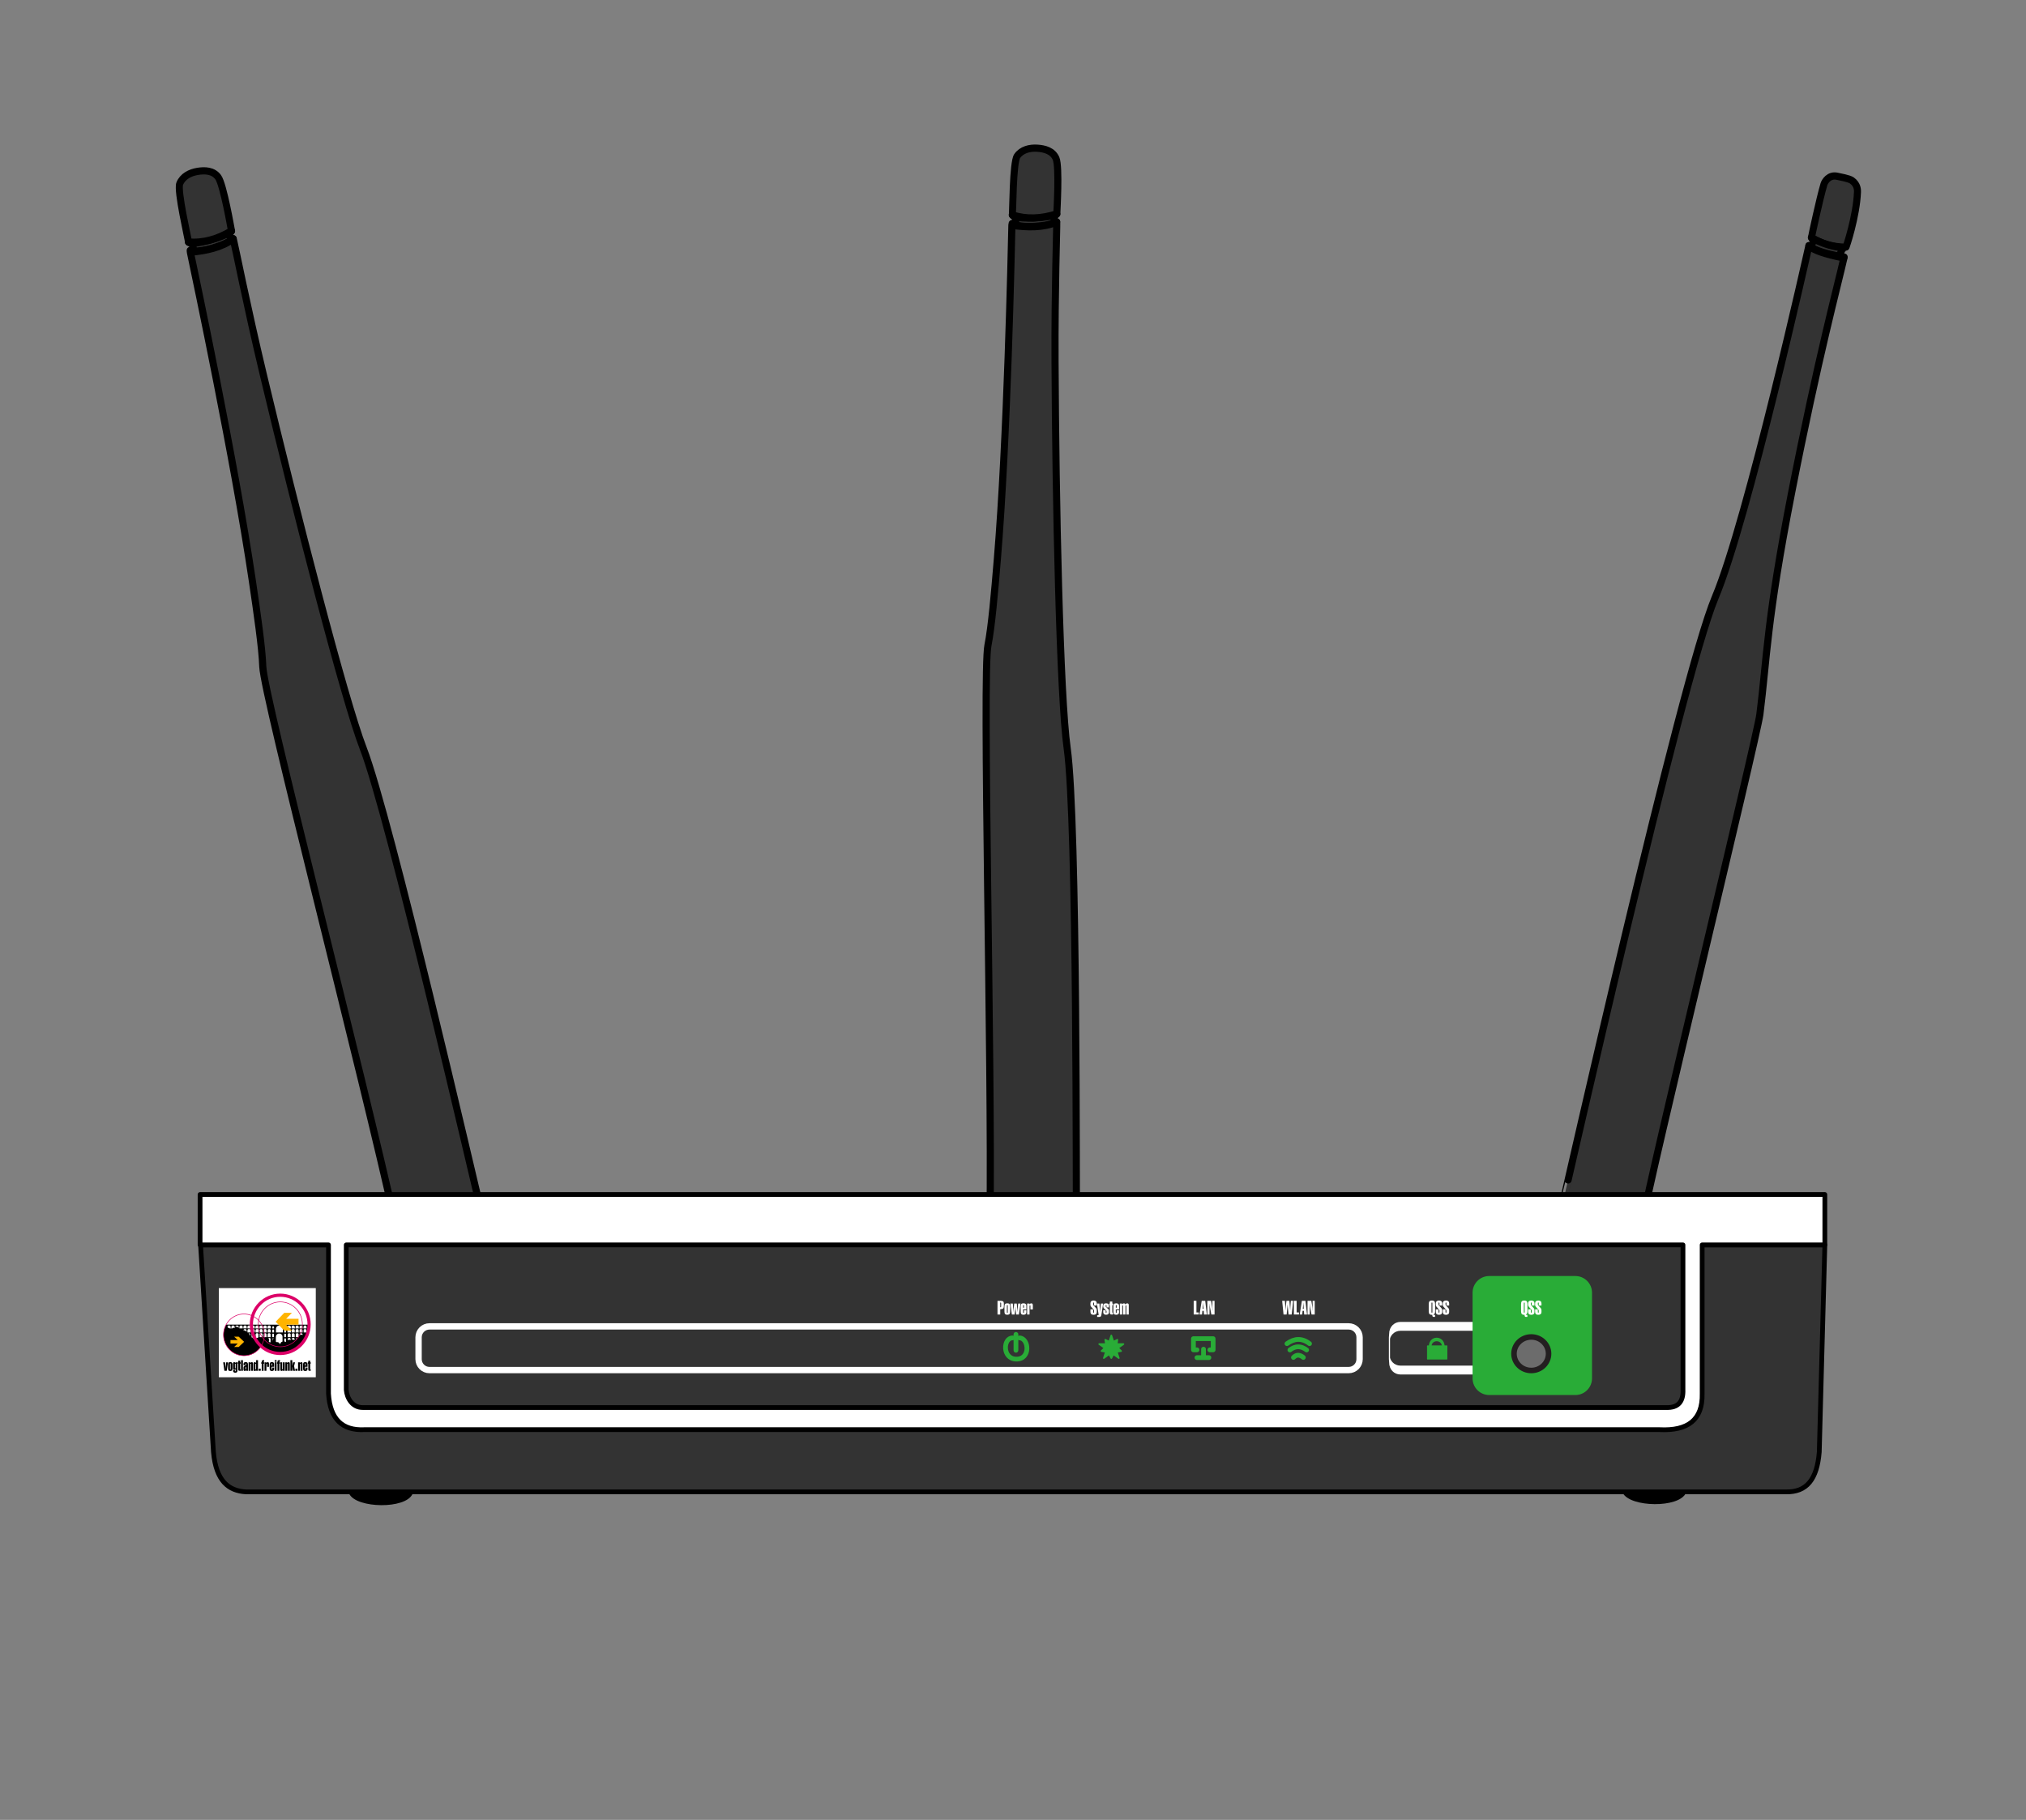 <?xml version="1.0" encoding="UTF-8" standalone="no"?>
<svg
   xmlns:dc="http://purl.org/dc/elements/1.1/"
   xmlns:cc="http://creativecommons.org/ns#"
   xmlns:rdf="http://www.w3.org/1999/02/22-rdf-syntax-ns#"
   xmlns:svg="http://www.w3.org/2000/svg"
   xmlns="http://www.w3.org/2000/svg"
   xmlns:sodipodi="http://sodipodi.sourceforge.net/DTD/sodipodi-0.dtd"
   xmlns:inkscape="http://www.inkscape.org/namespaces/inkscape"
   width="100%"
   height="100%"
   viewBox="0 0 7112 6389"
   version="1.1"
   xml:space="preserve"
   style="fill-rule:evenodd;clip-rule:evenodd;stroke-linecap:round;stroke-linejoin:round;stroke-miterlimit:1.414;"
   id="svg156"
   sodipodi:docname="-2144819948.svg"
   inkscape:version="0.92.2 (5c3e80d, 2017-08-06)"><rect x="0" y="0" width="7112" height="6389" fill="#808080" stroke="none"/><defs
     id="defs160" /><sodipodi:namedview
     pagecolor="#ffffff"
     bordercolor="#666666"
     borderopacity="1"
     objecttolerance="10"
     gridtolerance="10"
     guidetolerance="10"
     inkscape:pageopacity="0"
     inkscape:pageshadow="2"
     inkscape:window-width="2736"
     inkscape:window-height="1719"
     id="namedview158"
     showgrid="false"
     inkscape:zoom="0.39215899"
     inkscape:cx="920.44915"
     inkscape:cy="1448.3538"
     inkscape:window-x="-13"
     inkscape:window-y="-13"
     inkscape:window-maximized="1"
     inkscape:current-layer="svg156" /><g
     transform="matrix(5.556,0,0,5.556,-0,-0)"
     id="g154"><g
       id="Antennen"
       transform="matrix(1,0,0,1,0,175)"><g
         id="Antenne Links"
         transform="matrix(1,0,0,1,-84.254,82.232)"><g
           transform="matrix(1,0,0,1,0,-175)"
           id="g4"><path
             d="M203.453,70.788C205.015,73.562 227.22,67.242 230.549,63.801L229.271,65.541C229.273,65.552 230.184,69.762 229.9,69.182L231.502,68.518C228.242,72.289 209.825,78.123 204.451,75.952L206.598,76.289C206.598,73.814 205.813,73.911 205.813,71.733"
             style="fill:rgb(51,51,51);stroke-width:4.5px;stroke:black;"
             id="path2" /></g><g
           transform="matrix(2.02,0,0,2.067,-605.16,-358.194)"
           id="g8"><path
             d="M400.247,122.805C400.173,121.923 396.634,107.112 397.514,104.982C398.44,102.739 400.737,101.614 403.097,101.235C405.315,100.878 407.965,100.915 409.533,103.017C411.183,105.23 413.579,118.811 413.702,119.408C409.31,121.972 404.818,123.219 400.199,122.817"
             style="fill:rgb(51,51,51);stroke-width:2.2px;stroke:black;"
             id="path6" /></g><g
           transform="matrix(1,0,0,1,0,-175)"
           id="g12"><path
             d="M334.177,691.561C313.065,595.614 250.901,357.426 250.284,338.969C249.886,327.06 246.72,305.189 243.694,284.795C232.318,208.129 208.205,94.706 204.542,77.172C214.483,76.233 223.942,74.299 231.654,68.748L231.622,68.639C232.891,73.493 239.854,109.39 250.793,155.166C271.017,239.801 301.785,359.762 313.787,390.711C330.69,434.297 384.513,668.297 388.207,682.768C381.344,683.655 345.191,689.606 334.004,691.761"
             style="fill:rgb(51,51,51);stroke-width:4.5px;stroke:black;"
             id="path10" /></g></g><g
         id="Antenne mitte"
         transform="matrix(0.974,0.228,-0.228,0.974,417.799,16.043)"><g
           transform="matrix(1,0,0,1,0,-175)"
           id="g17"><path
             d="M203.453,70.788C205.015,73.562 227.22,67.242 230.549,63.801L229.271,65.541C229.273,65.552 230.184,69.762 229.9,69.182L231.502,68.518C228.242,72.289 209.825,78.123 204.451,75.952L206.598,76.289C206.598,73.814 205.813,73.911 205.813,71.733"
             style="fill:rgb(51,51,51);stroke-width:4.5px;stroke:black;"
             id="path15" /></g><g
           transform="matrix(2.02,0,0,2.067,-605.16,-358.194)"
           id="g21"><path
             d="M400.247,122.805C400.173,121.923 396.634,107.112 397.514,104.982C398.44,102.739 400.737,101.614 403.097,101.235C405.315,100.878 407.965,100.915 409.533,103.017C411.183,105.23 413.579,118.811 413.702,119.408C409.31,121.972 404.818,123.219 400.199,122.817"
             style="fill:rgb(51,51,51);stroke-width:2.2px;stroke:black;"
             id="path19" /></g><g
           transform="matrix(1,0,0,1,0,-175)"
           id="g25"><path
             d="M334.177,691.561C313.065,595.614 250.901,357.426 250.284,338.969C249.886,327.06 246.72,305.189 243.694,284.795C232.318,208.129 208.205,94.706 204.542,77.172C214.483,76.233 223.942,74.299 231.654,68.748L231.622,68.639C232.891,73.493 239.854,109.39 250.793,155.166C271.017,239.801 301.785,359.762 313.787,390.711C330.69,434.297 384.513,668.297 388.207,682.768C381.344,683.655 345.191,689.606 334.004,691.761"
             style="fill:rgb(51,51,51);stroke-width:4.5px;stroke:black;"
             id="path23" /></g></g><g
         id="Antenne Rechts"
         transform="matrix(1,0,0,1,102.921,78.172)"><g
           transform="matrix(2.02,0,0,2.067,-605.16,-358.194)"
           id="g30"><path
             d="M825.993,126.38C821.824,126.336 818.276,125.279 815.223,123.412C815.269,123.051 817.745,111.671 819.129,107.12C819.349,106.394 820.681,104.068 823.357,104.709C824.199,104.911 826.921,105.331 827.875,105.986C829.704,107.244 829.633,109.036 829.615,109.499C829.327,116.928 825.993,126.714 825.993,126.38Z"
             style="fill:rgb(51,51,51);stroke-width:2.2px;stroke:black;"
             id="path28" /></g><g
           transform="matrix(1,0,0,1,0,-175)"
           id="g34"><path
             d="M1062.23,84.228C1062.55,84.168 1045.31,81.921 1040,76.976L1041.51,76.886C1041.61,76.886 1042.72,74.109 1042.84,73.98L1041.55,71.98C1053.14,78.617 1063.13,78.462 1063.12,78.462L1061.23,78.616C1061.02,79.401 1059.74,81.837 1059.74,82.8"
             style="fill:rgb(51,51,51);stroke-width:4.5px;stroke:black;"
             id="path32" /></g><g
           transform="matrix(1,0,0,1,0,-175)"
           id="g38"><path
             d="M884.619,682.128C901.439,684.479 918.439,687.212 935.65,690.395C937.436,674.43 1007.15,387.839 1009,373.226C1013.43,338.35 1013.21,313.982 1029.13,232.748C1045.72,148.073 1058.5,100.965 1062.1,84.821C1049.88,82.468 1043.33,79.986 1040.12,77.427L1039.96,77.139C1039.73,78.056 1001.47,250.116 980.715,299.43C959.261,350.404 884.716,681.962 884.533,681.649"
             style="fill:rgb(51,51,51);stroke-width:4.5px;stroke:black;"
             id="path36" /></g></g></g><g
       id="Gummifüsse"><path
         d="M1026.03,942.664C1030.2,951.384 1060.63,951.948 1064.43,942.664"
         style="fill:black;stroke-width:2px;stroke:black;"
         id="path42" /><g
         transform="matrix(1,0,0,1,-804.571,0.65)"
         id="g46"><path
           d="M1026.03,942.664C1030.2,951.384 1060.63,951.948 1064.43,942.664"
           style="fill:black;stroke-width:2px;stroke:black;"
           id="path44" /></g></g><g
       id="front"><path
         d="M126.714,786.596L1152.97,786.596L1149.44,917.503C1148.05,934.704 1141.53,943.026 1128.26,942.664L155.302,942.664C144.457,942.017 136.489,935.842 134.853,917.503L126.714,786.596Z"
         style="fill:rgb(51,51,51);stroke-width:3px;stroke:black;"
         id="path49" /><path
         d="M126.41,754.755L1152.96,754.755L1152.96,786.608L1075.45,786.608L1075.45,880.661C1075.82,897.216 1066.32,904.235 1048.62,903.354L230.191,903.354C216.297,904.024 208.551,896.721 207.556,880.661L207.556,786.608L126.41,786.608L126.41,754.755"
         style="fill:white;stroke-width:3px;stroke:black;"
         id="path51" /><path
         d="M218.768,786.608L1063.33,786.608L1063.33,878.202C1063.57,885.371 1060.57,889.646 1052.79,889.376L229.175,889.376C222.537,889.431 219.151,883.334 218.768,878.202L218.768,786.608Z"
         style="fill:rgb(51,51,51);stroke-width:3px;stroke:black;"
         id="path53" /></g><g
       id="Frontbeschriftung und tasten"><path
         d="M859.005,845.007C859.005,841.198 855.912,838.105 852.103,838.105L271.361,838.105C267.552,838.105 264.46,841.198 264.46,845.007L264.46,858.811C264.46,862.62 267.552,865.712 271.361,865.712L852.103,865.712C855.912,865.712 859.005,862.62 859.005,858.811L859.005,845.007Z"
         style="fill:none;stroke-width:4px;stroke:white;"
         id="path56" /><g
         transform="matrix(0.129,0,0,1,843.761,-0.02)"
         id="g60"><path
           d="M859.005,845.007C859.005,841.198 835.065,838.105 805.577,838.105L317.887,838.105C288.4,838.105 264.46,841.198 264.46,845.007L264.46,858.811C264.46,862.62 288.4,865.712 317.887,865.712L805.577,865.712C835.065,865.712 859.005,862.62 859.005,858.811L859.005,845.007Z"
           style="fill:none;stroke-width:5.61px;stroke:white;"
           id="path58" /></g><path
         d="M1004.86,816.796C1004.86,811.544 1000.59,807.28 995.342,807.28L940.911,807.28C935.659,807.28 931.395,811.544 931.395,816.796L931.395,870.963C931.395,876.215 935.659,880.479 940.911,880.479L995.342,880.479C1000.59,880.479 1004.86,876.215 1004.86,870.963L1004.86,816.796Z"
         style="fill:rgb(41,172,55);stroke-width:2px;stroke:rgb(41,172,55);"
         id="path62" /><g
         id="leds anzeige"
         transform="matrix(0.686,0,0,0.686,339.248,170.869)"><g
           id="power"
           transform="matrix(1,0,0,1,0.117,-1.878)"><path
             d="M437.904,985.138C429.191,985.177 428.351,1004.33 441.151,1004.67C454.95,1005.03 453.005,985.333 444.365,985.138"
             style="fill:none;stroke-width:4.37px;stroke:rgb(41,172,55);"
             id="path64" /><path
             d="M441.05,996.543L441.05,981.906"
             style="fill:none;stroke-width:4.37px;stroke:rgb(41,172,55);"
             id="path66" /></g><g
           transform="matrix(1,0,0,1,39.416,-0.956)"
           id="g71"><path
             d="M489.591,981.905L491.502,987.682L495.186,985.896L494.595,989.888L500.78,989.888L495.776,993.458L498.643,996.346L494.595,997.028L496.506,1002.81L491.502,999.235L489.591,1002.81L487.68,999.235L482.676,1002.81L484.587,997.028L480.539,996.346L483.406,993.458L478.402,989.888L484.587,989.888L483.996,985.896L487.68,987.682L489.591,981.905Z"
             style="fill:rgb(41,172,55);stroke-width:1.46px;stroke:rgb(41,172,55);"
             id="path69" /></g><g
           transform="matrix(1,0,0,1,164.247,-0.296)"
           id="g79"><path
             d="M532.5,1001.56C535.537,998.5 538.583,999.103 541.634,1001.56"
             style="fill:none;stroke-width:4.37px;stroke:rgb(41,172,55);"
             id="path73" /><path
             d="M529.218,994.65C534.394,990.708 539.528,990.83 544.623,994.65"
             style="fill:none;stroke-width:4.37px;stroke:rgb(41,172,55);"
             id="path75" /><path
             d="M526.539,988.847C533.32,983.95 540.233,983.383 547.33,988.847"
             style="fill:none;stroke-width:4.37px;stroke:rgb(41,172,55);"
             id="path77" /></g><g
           transform="matrix(1,0,0,1,-18.429,-1.8)"
           id="g85"><path
             d="M626.349,996.053L623.073,996.053L623.073,985.75L641.216,985.75L641.216,996.053L638.183,996.053"
             style="fill:none;stroke-width:4.37px;stroke:rgb(41,172,55);"
             id="path81" /><path
             d="M626.295,1003.22L637.337,1003.22L632.352,1003.22L632.352,995.421"
             style="fill:none;stroke-width:4.37px;stroke:rgb(41,172,55);"
             id="path83" /></g><g
           id="Lock"
           transform="matrix(1.457,0,0,2.611,-350.875,-1597.36)"><g
             transform="matrix(1,0,0,1,0,96.259)"
             id="g89"><rect
               x="803.72"
               y="895.022"
               width="12.343"
               height="4.453"
               style="fill:rgb(41,172,55);stroke-width:0.52px;stroke:rgb(41,172,55);"
               id="rect87" /></g><g
             transform="matrix(1,0,0,0.721,-2.84217e-14,346.056)"
             id="g93"><path
               d="M805.459,895.022C805.495,890.478 813.687,890.502 813.741,895.022"
               style="fill:none;stroke-width:1.73px;stroke:rgb(41,172,55);"
               id="path91" /></g></g></g><g
         id="Beschriftung"
         transform="matrix(1,0,0,1,319.459,-218.417)"><g
           transform="matrix(1,0,0,1,-100.291,2.337)"
           id="g145"><path
             d="M413.369,1041.62L413.369,1039.62C413.369,1039.42 413.334,1039.29 413.266,1039.23C413.198,1039.16 413.064,1039.13 412.865,1039.13L412.794,1039.13L412.794,1042.1L412.9,1042.1C413.08,1042.1 413.203,1042.07 413.269,1042C413.335,1041.93 413.369,1041.8 413.369,1041.62ZM411.066,1046.67L411.066,1038.03L413.081,1038.03C413.773,1038.03 414.28,1038.16 414.602,1038.41C414.924,1038.66 415.085,1039.06 415.085,1039.6L415.085,1041.44C415.085,1042.11 414.926,1042.59 414.608,1042.88C414.289,1043.16 413.753,1043.31 412.999,1043.31L412.794,1043.31L412.794,1046.67L411.066,1046.67Z"
             style="fill:white;fill-rule:nonzero;"
             id="path97" /><path
             d="M416.996,1041.1L416.996,1045.28C416.996,1045.43 417.017,1045.54 417.06,1045.61C417.103,1045.67 417.173,1045.7 417.271,1045.7C417.369,1045.7 417.439,1045.67 417.482,1045.61C417.525,1045.54 417.546,1045.43 417.546,1045.28L417.546,1041.1C417.546,1040.95 417.524,1040.84 417.479,1040.77C417.434,1040.71 417.361,1040.67 417.259,1040.67C417.165,1040.67 417.098,1040.71 417.057,1040.77C417.016,1040.83 416.996,1040.94 416.996,1041.1ZM415.46,1041.57C415.46,1040.85 415.6,1040.34 415.879,1040.05C416.159,1039.75 416.619,1039.6 417.259,1039.6C417.9,1039.6 418.36,1039.75 418.639,1040.05C418.918,1040.34 419.058,1040.85 419.058,1041.57L419.058,1044.88C419.058,1045.59 418.918,1046.09 418.639,1046.39C418.36,1046.69 417.9,1046.84 417.259,1046.84C416.619,1046.84 416.159,1046.69 415.879,1046.39C415.6,1046.09 415.46,1045.59 415.46,1044.88L415.46,1041.57Z"
             style="fill:white;fill-rule:nonzero;"
             id="path99" /><path
             d="M420.136,1046.67L419.193,1039.76L420.74,1039.76L421.027,1043.34C421.042,1043.57 421.054,1043.82 421.062,1044.09C421.07,1044.36 421.074,1044.65 421.074,1044.96L421.132,1044.96C421.148,1044.38 421.189,1043.82 421.255,1043.25C421.259,1043.21 421.263,1043.18 421.267,1043.16L421.648,1039.76L423.247,1039.76L423.558,1043.34C423.562,1043.38 423.571,1043.57 423.584,1043.93C423.598,1044.28 423.613,1044.63 423.628,1044.96L423.693,1044.96C423.716,1044.45 423.753,1043.92 423.804,1043.38C423.816,1043.27 423.822,1043.2 423.822,1043.17L424.132,1039.76L425.609,1039.76L424.578,1046.67L422.814,1046.67L422.527,1043.51C422.519,1043.41 422.509,1043.21 422.497,1042.92C422.486,1042.63 422.474,1042.29 422.462,1041.91L422.404,1041.91C422.384,1042.42 422.345,1042.91 422.287,1043.38L422.287,1043.4L421.876,1046.67L420.136,1046.67Z"
             style="fill:white;fill-rule:nonzero;"
             id="path101" /><path
             d="M427.232,1041.1L427.232,1042.4L427.783,1042.4L427.783,1041.1C427.783,1040.94 427.761,1040.84 427.718,1040.77C427.675,1040.71 427.605,1040.67 427.507,1040.67C427.41,1040.67 427.339,1040.71 427.296,1040.77C427.253,1040.84 427.232,1040.94 427.232,1041.1ZM427.232,1045.28C427.232,1045.43 427.253,1045.54 427.296,1045.61C427.339,1045.67 427.41,1045.7 427.507,1045.7C427.605,1045.7 427.675,1045.67 427.718,1045.61C427.761,1045.54 427.783,1045.43 427.783,1045.28L427.783,1043.99L429.306,1043.99L429.306,1045.27C429.306,1045.77 429.149,1046.16 428.834,1046.43C428.52,1046.71 428.078,1046.84 427.507,1046.84C426.863,1046.84 426.402,1046.7 426.124,1046.4C425.847,1046.1 425.708,1045.59 425.708,1044.88L425.708,1041.57C425.708,1040.84 425.845,1040.33 426.119,1040.04C426.392,1039.74 426.851,1039.6 427.496,1039.6C428.062,1039.6 428.505,1039.73 428.826,1039.99C429.146,1040.26 429.306,1040.62 429.306,1041.09L429.306,1043.43L427.232,1043.43L427.232,1045.28Z"
             style="fill:white;fill-rule:nonzero;"
             id="path103" /><path
             d="M429.787,1046.67L429.787,1039.76L431.287,1039.76L431.287,1040.34L431.31,1040.34C431.439,1040.1 431.593,1039.92 431.773,1039.8C431.953,1039.69 432.162,1039.63 432.4,1039.63C432.732,1039.63 432.981,1039.73 433.147,1039.93C433.313,1040.12 433.396,1040.42 433.396,1040.81L433.396,1043.48L431.861,1043.48L431.861,1041.31C431.861,1041.15 431.84,1041.05 431.799,1040.99C431.758,1040.93 431.687,1040.9 431.585,1040.9C431.492,1040.9 431.422,1040.94 431.377,1041C431.332,1041.07 431.31,1041.17 431.31,1041.31L431.31,1046.67L429.787,1046.67Z"
             style="fill:white;fill-rule:nonzero;"
             id="path105" /><path
             d="M469.777,1039.59C469.777,1039.03 469.954,1038.61 470.307,1038.3C470.661,1038 471.156,1037.84 471.792,1037.84C472.433,1037.84 472.927,1038 473.275,1038.3C473.622,1038.61 473.796,1039.05 473.796,1039.62L473.796,1041.03L472.08,1041.03L472.08,1039.5C472.08,1039.34 472.058,1039.23 472.015,1039.17C471.972,1039.11 471.898,1039.08 471.792,1039.08C471.683,1039.08 471.606,1039.11 471.561,1039.18C471.516,1039.24 471.494,1039.35 471.494,1039.5L471.494,1040.26C471.494,1040.39 471.51,1040.51 471.543,1040.6C471.577,1040.7 471.63,1040.79 471.705,1040.88L473.363,1042.7C473.519,1042.87 473.63,1043.05 473.697,1043.24C473.763,1043.42 473.796,1043.72 473.796,1044.13L473.796,1045.14C473.796,1045.69 473.621,1046.12 473.272,1046.42C472.922,1046.72 472.425,1046.87 471.781,1046.87C471.121,1046.87 470.621,1046.71 470.284,1046.4C469.946,1046.09 469.777,1045.63 469.777,1045.02L469.777,1043.4L471.494,1043.4L471.494,1045.14C471.494,1045.29 471.516,1045.39 471.561,1045.46C471.606,1045.53 471.683,1045.56 471.792,1045.56C471.894,1045.56 471.967,1045.53 472.012,1045.46C472.057,1045.4 472.08,1045.29 472.08,1045.14L472.08,1044.22C472.08,1044.1 472.057,1043.98 472.012,1043.88C471.967,1043.77 471.89,1043.65 471.781,1043.53L470.222,1041.76C470.062,1041.59 469.948,1041.4 469.879,1041.22C469.811,1041.04 469.777,1040.8 469.777,1040.49L469.777,1040.36L469.777,1039.59Z"
             style="fill:white;fill-rule:nonzero;"
             id="path107" /><path
             d="M476.738,1046.72C476.648,1047.31 476.502,1047.71 476.301,1047.92C476.1,1048.13 475.773,1048.23 475.32,1048.23L474.025,1048.23L474.025,1047.12L474.675,1047.12C474.777,1047.12 474.85,1047.1 474.895,1047.07C474.94,1047.04 474.962,1046.98 474.962,1046.9C474.962,1046.88 474.958,1046.83 474.951,1046.76C474.943,1046.7 474.927,1046.57 474.904,1046.39L473.896,1039.76L475.466,1039.76L475.73,1043.24C475.742,1043.4 475.753,1043.62 475.765,1043.91C475.777,1044.19 475.79,1044.54 475.806,1044.95L475.847,1044.95C475.867,1044.69 475.889,1044.42 475.914,1044.13C475.94,1043.85 475.974,1043.5 476.017,1043.09L476.363,1039.76L477.792,1039.76L476.738,1046.72Z"
             style="fill:white;fill-rule:nonzero;"
             id="path109" /><path
             d="M481.49,1045.25C481.49,1045.76 481.335,1046.16 481.027,1046.43C480.718,1046.71 480.273,1046.84 479.691,1046.84C479.121,1046.84 478.676,1046.71 478.358,1046.43C478.039,1046.15 477.88,1045.76 477.88,1045.27L477.88,1043.99L479.415,1043.99L479.415,1045.28C479.415,1045.43 479.437,1045.54 479.48,1045.61C479.523,1045.67 479.593,1045.7 479.691,1045.7C479.788,1045.7 479.859,1045.67 479.902,1045.61C479.945,1045.54 479.966,1045.43 479.966,1045.28L479.966,1044.66C479.966,1044.38 479.712,1044.03 479.205,1043.63C479.095,1043.54 479.009,1043.47 478.947,1043.42L478.935,1043.41C478.232,1042.83 477.88,1042.25 477.88,1041.66L477.88,1041.04C477.88,1040.59 478.038,1040.23 478.355,1039.98C478.671,1039.72 479.113,1039.6 479.679,1039.6C480.253,1039.6 480.699,1039.73 481.015,1040C481.331,1040.26 481.49,1040.63 481.49,1041.12L481.49,1042.17L479.966,1042.17L479.966,1041.1C479.966,1040.94 479.945,1040.84 479.902,1040.77C479.859,1040.71 479.788,1040.67 479.691,1040.67C479.593,1040.67 479.523,1040.71 479.48,1040.77C479.437,1040.84 479.415,1040.94 479.415,1041.1L479.415,1041.46C479.415,1041.78 479.66,1042.12 480.148,1042.5C480.261,1042.58 480.349,1042.65 480.412,1042.7C480.892,1043.09 481.192,1043.39 481.311,1043.61C481.43,1043.82 481.49,1044.11 481.49,1044.45L481.49,1045.25Z"
             style="fill:white;fill-rule:nonzero;"
             id="path111" /><path
             d="M481.683,1040.87L481.683,1039.76L482.07,1039.76L482.07,1038.48L483.605,1038.48L483.605,1039.76L484.05,1039.76L484.05,1040.87L483.605,1040.87L483.605,1045.07C483.605,1045.28 483.631,1045.42 483.684,1045.48C483.737,1045.53 483.841,1045.56 483.997,1045.56L484.05,1045.56L484.05,1046.67L483.089,1046.67C482.718,1046.67 482.455,1046.59 482.301,1046.42C482.147,1046.25 482.07,1045.93 482.07,1045.46L482.07,1040.87L481.683,1040.87Z"
             style="fill:white;fill-rule:nonzero;"
             id="path113" /><path
             d="M485.814,1041.1L485.814,1042.4L486.365,1042.4L486.365,1041.1C486.365,1040.94 486.343,1040.84 486.3,1040.77C486.257,1040.71 486.187,1040.67 486.089,1040.67C485.992,1040.67 485.921,1040.71 485.878,1040.77C485.835,1040.84 485.814,1040.94 485.814,1041.1ZM485.814,1045.28C485.814,1045.43 485.835,1045.54 485.878,1045.61C485.921,1045.67 485.992,1045.7 486.089,1045.7C486.187,1045.7 486.257,1045.67 486.3,1045.61C486.343,1045.54 486.365,1045.43 486.365,1045.28L486.365,1043.99L487.888,1043.99L487.888,1045.27C487.888,1045.77 487.731,1046.16 487.416,1046.43C487.102,1046.71 486.66,1046.84 486.089,1046.84C485.445,1046.84 484.984,1046.7 484.706,1046.4C484.429,1046.1 484.29,1045.59 484.29,1044.88L484.29,1041.57C484.29,1040.84 484.427,1040.33 484.701,1040.04C484.974,1039.74 485.433,1039.6 486.078,1039.6C486.644,1039.6 487.087,1039.73 487.408,1039.99C487.728,1040.26 487.888,1040.62 487.888,1041.09L487.888,1043.43L485.814,1043.43L485.814,1045.28Z"
             style="fill:white;fill-rule:nonzero;"
             id="path115" /><path
             d="M488.369,1046.67L488.369,1039.76L489.857,1039.76L489.857,1040.34L489.88,1040.34C490.001,1040.1 490.153,1039.92 490.334,1039.81C490.516,1039.69 490.728,1039.63 490.97,1039.63C491.201,1039.63 491.394,1039.69 491.55,1039.81C491.706,1039.93 491.822,1040.11 491.896,1040.34L491.919,1040.34C492.056,1040.1 492.215,1039.92 492.397,1039.81C492.579,1039.69 492.788,1039.63 493.027,1039.63C493.363,1039.63 493.611,1039.73 493.771,1039.92C493.931,1040.11 494.011,1040.41 494.011,1040.81L494.011,1046.67L492.482,1046.67L492.482,1041.31C492.482,1041.15 492.461,1041.05 492.42,1040.99C492.379,1040.93 492.308,1040.9 492.206,1040.9C492.113,1040.9 492.043,1040.94 491.998,1041C491.954,1041.07 491.931,1041.17 491.931,1041.31L491.931,1046.67L490.431,1046.67L490.431,1041.31C490.431,1041.15 490.411,1041.05 490.37,1040.99C490.329,1040.93 490.257,1040.9 490.156,1040.9C490.062,1040.9 489.993,1040.94 489.948,1041C489.903,1041.07 489.88,1041.17 489.88,1041.31L489.88,1046.67L488.369,1046.67Z"
             style="fill:white;fill-rule:nonzero;"
             id="path117" /><path
             d="M535.021,1046.67L535.021,1038.03L536.749,1038.03L536.749,1045.37L538.238,1045.37L538.238,1046.67L535.021,1046.67Z"
             style="fill:white;fill-rule:nonzero;"
             id="path119" /><path
             d="M538.712,1046.67L540.095,1038.03L542.304,1038.03L543.324,1046.67L541.537,1046.67L541.367,1044.37L540.511,1044.37L540.288,1046.67L538.712,1046.67ZM540.646,1043.1L541.285,1043.1L541.091,1040.46C541.08,1040.32 541.07,1040.05 541.062,1039.66C541.058,1039.49 541.056,1039.36 541.056,1039.27L540.992,1039.27C540.976,1039.6 540.962,1039.87 540.951,1040.06C540.939,1040.26 540.929,1040.39 540.921,1040.45L540.646,1043.1Z"
             style="fill:white;fill-rule:nonzero;"
             id="path121" /><path
             d="M543.658,1046.67L543.658,1038.03L546.025,1038.03L546.634,1041.69C546.689,1042.02 546.736,1042.39 546.775,1042.8C546.814,1043.2 546.847,1043.67 546.874,1044.19L546.945,1044.19C546.917,1043.58 546.897,1043.05 546.883,1042.59C546.87,1042.14 546.863,1041.81 546.863,1041.61L546.851,1038.03L548.205,1038.03L548.205,1046.67L546.177,1046.67L545.292,1041.98C545.257,1041.8 545.213,1041.52 545.161,1041.15C545.108,1040.78 545.054,1040.37 544.999,1039.93L544.953,1039.93C544.976,1040.29 544.995,1040.6 545.008,1040.87C545.022,1041.14 545.029,1041.36 545.029,1041.54L545.029,1046.67L543.658,1046.67Z"
             style="fill:white;fill-rule:nonzero;"
             id="path123" /><path
             d="M591.787,1046.67L590.925,1038.03L592.66,1038.03L592.865,1041.33C592.884,1041.62 592.901,1041.94 592.914,1042.28C592.928,1042.63 592.945,1043.13 592.964,1043.78L593.023,1043.78C593.05,1043.39 593.079,1043.03 593.108,1042.69C593.137,1042.36 593.165,1042.07 593.193,1041.84L593.644,1038.03L595.472,1038.03L595.83,1042.11C595.833,1042.18 595.851,1042.4 595.882,1042.78C595.913,1043.16 595.941,1043.5 595.964,1043.78L596.023,1043.78C596.038,1043.3 596.057,1042.86 596.079,1042.46C596.1,1042.05 596.124,1041.66 596.152,1041.28L596.421,1038.03L597.869,1038.03L596.937,1046.67L594.945,1046.67L594.511,1042.04C594.496,1041.88 594.481,1041.68 594.467,1041.47C594.454,1041.25 594.441,1040.97 594.429,1040.63L594.365,1040.63L593.755,1046.67L591.787,1046.67Z"
             style="fill:white;fill-rule:nonzero;"
             id="path125" /><path
             d="M598.326,1046.67L598.326,1038.03L600.054,1038.03L600.054,1045.37L601.542,1045.37L601.542,1046.67L598.326,1046.67Z"
             style="fill:white;fill-rule:nonzero;"
             id="path127" /><path
             d="M602.017,1046.67L603.4,1038.03L605.609,1038.03L606.628,1046.67L604.841,1046.67L604.671,1044.37L603.816,1044.37L603.593,1046.67L602.017,1046.67ZM603.951,1043.1L604.589,1043.1L604.396,1040.46C604.384,1040.32 604.374,1040.05 604.367,1039.66C604.363,1039.49 604.361,1039.36 604.361,1039.27L604.296,1039.27C604.281,1039.6 604.267,1039.87 604.255,1040.06C604.244,1040.26 604.234,1040.39 604.226,1040.45L603.951,1043.1Z"
             style="fill:white;fill-rule:nonzero;"
             id="path129" /><path
             d="M606.962,1046.67L606.962,1038.03L609.33,1038.03L609.939,1041.69C609.994,1042.02 610.04,1042.39 610.08,1042.8C610.119,1043.2 610.152,1043.67 610.179,1044.19L610.249,1044.19C610.222,1043.58 610.202,1043.05 610.188,1042.59C610.174,1042.14 610.167,1041.81 610.167,1041.61L610.156,1038.03L611.509,1038.03L611.509,1046.67L609.482,1046.67L608.597,1041.98C608.562,1041.8 608.518,1041.52 608.465,1041.15C608.413,1040.78 608.359,1040.37 608.304,1039.93L608.257,1039.93C608.281,1040.29 608.299,1040.6 608.313,1040.87C608.327,1041.14 608.333,1041.36 608.333,1041.54L608.333,1046.67L606.962,1046.67Z"
             style="fill:white;fill-rule:nonzero;"
             id="path131" /><path
             d="M685.261,1039.5L685.261,1045.14C685.261,1045.29 685.284,1045.4 685.329,1045.46C685.373,1045.53 685.447,1045.56 685.548,1045.56C685.658,1045.56 685.735,1045.53 685.78,1045.46C685.825,1045.39 685.847,1045.29 685.847,1045.14L685.847,1039.5C685.847,1039.34 685.825,1039.24 685.78,1039.17C685.735,1039.11 685.658,1039.08 685.548,1039.08C685.447,1039.08 685.373,1039.11 685.329,1039.18C685.284,1039.25 685.261,1039.35 685.261,1039.5ZM683.533,1040.08C683.533,1039.27 683.689,1038.7 684.001,1038.36C684.314,1038.02 684.83,1037.84 685.548,1037.84C686.267,1037.84 686.783,1038.01 687.095,1038.35C687.408,1038.69 687.564,1039.26 687.564,1040.08L687.564,1044.65C687.564,1045.24 687.49,1045.68 687.341,1045.98C687.193,1046.28 686.939,1046.51 686.58,1046.67C686.58,1046.77 686.6,1046.84 686.641,1046.88C686.682,1046.92 686.746,1046.94 686.831,1046.94L687.529,1046.94L687.529,1048.2L686.462,1048.2C686.24,1048.2 686.068,1048.09 685.947,1047.87C685.826,1047.65 685.765,1047.34 685.765,1046.93L685.765,1046.87C685.699,1046.87 685.638,1046.88 685.583,1046.88C685.529,1046.88 685.476,1046.88 685.425,1046.88C684.773,1046.88 684.294,1046.7 683.99,1046.35C683.685,1045.99 683.533,1045.42 683.533,1044.65L683.533,1040.08Z"
             style="fill:white;fill-rule:nonzero;"
             id="path133" /><path
             d="M687.997,1039.59C687.997,1039.03 688.174,1038.61 688.528,1038.3C688.881,1038 689.376,1037.84 690.013,1037.84C690.654,1037.84 691.148,1038 691.496,1038.3C691.843,1038.61 692.017,1039.05 692.017,1039.62L692.017,1041.03L690.3,1041.03L690.3,1039.5C690.3,1039.34 690.279,1039.23 690.236,1039.17C690.193,1039.11 690.119,1039.08 690.013,1039.08C689.904,1039.08 689.827,1039.11 689.782,1039.18C689.737,1039.24 689.714,1039.35 689.714,1039.5L689.714,1040.26C689.714,1040.39 689.731,1040.51 689.764,1040.6C689.797,1040.7 689.851,1040.79 689.925,1040.88L691.583,1042.7C691.74,1042.87 691.851,1043.05 691.917,1043.24C691.984,1043.42 692.017,1043.72 692.017,1044.13L692.017,1045.14C692.017,1045.69 691.842,1046.12 691.493,1046.42C691.143,1046.72 690.646,1046.87 690.001,1046.87C689.341,1046.87 688.842,1046.71 688.504,1046.4C688.166,1046.09 687.997,1045.63 687.997,1045.02L687.997,1043.4L689.714,1043.4L689.714,1045.14C689.714,1045.29 689.737,1045.39 689.782,1045.46C689.827,1045.53 689.904,1045.56 690.013,1045.56C690.115,1045.56 690.188,1045.53 690.233,1045.46C690.278,1045.4 690.3,1045.29 690.3,1045.14L690.3,1044.22C690.3,1044.1 690.278,1043.98 690.233,1043.88C690.188,1043.77 690.111,1043.65 690.001,1043.53L688.443,1041.76C688.283,1041.59 688.168,1041.4 688.1,1041.22C688.032,1041.04 687.997,1040.8 687.997,1040.49L687.997,1040.36L687.997,1039.59Z"
             style="fill:white;fill-rule:nonzero;"
             id="path135" /><path
             d="M692.415,1039.59C692.415,1039.03 692.592,1038.61 692.946,1038.3C693.299,1038 693.794,1037.84 694.431,1037.84C695.072,1037.84 695.566,1038 695.913,1038.3C696.261,1038.61 696.435,1039.05 696.435,1039.62L696.435,1041.03L694.718,1041.03L694.718,1039.5C694.718,1039.34 694.697,1039.23 694.654,1039.17C694.611,1039.11 694.537,1039.08 694.431,1039.08C694.322,1039.08 694.245,1039.11 694.2,1039.18C694.155,1039.24 694.132,1039.35 694.132,1039.5L694.132,1040.26C694.132,1040.39 694.149,1040.51 694.182,1040.6C694.215,1040.7 694.269,1040.79 694.343,1040.88L696.001,1042.7C696.158,1042.87 696.269,1043.05 696.335,1043.24C696.402,1043.42 696.435,1043.72 696.435,1044.13L696.435,1045.14C696.435,1045.69 696.26,1046.12 695.911,1046.42C695.561,1046.72 695.064,1046.87 694.419,1046.87C693.759,1046.87 693.26,1046.71 692.922,1046.4C692.584,1046.09 692.415,1045.63 692.415,1045.02L692.415,1043.4L694.132,1043.4L694.132,1045.14C694.132,1045.29 694.155,1045.39 694.2,1045.46C694.245,1045.53 694.322,1045.56 694.431,1045.56C694.533,1045.56 694.606,1045.53 694.651,1045.46C694.696,1045.4 694.718,1045.29 694.718,1045.14L694.718,1044.22C694.718,1044.1 694.696,1043.98 694.651,1043.88C694.606,1043.77 694.529,1043.65 694.419,1043.53L692.861,1041.76C692.701,1041.59 692.586,1041.4 692.518,1041.22C692.45,1041.04 692.415,1040.8 692.415,1040.49L692.415,1040.36L692.415,1039.59Z"
             style="fill:white;fill-rule:nonzero;"
             id="path137" /><path
             d="M743.585,1039.5L743.585,1045.14C743.585,1045.29 743.608,1045.4 743.653,1045.46C743.698,1045.53 743.771,1045.56 743.872,1045.56C743.982,1045.56 744.059,1045.53 744.104,1045.46C744.149,1045.39 744.171,1045.29 744.171,1045.14L744.171,1039.5C744.171,1039.34 744.149,1039.24 744.104,1039.17C744.059,1039.11 743.982,1039.08 743.872,1039.08C743.771,1039.08 743.698,1039.11 743.653,1039.18C743.608,1039.25 743.585,1039.35 743.585,1039.5ZM741.857,1040.08C741.857,1039.27 742.013,1038.7 742.326,1038.36C742.638,1038.02 743.154,1037.84 743.872,1037.84C744.591,1037.84 745.107,1038.01 745.419,1038.35C745.732,1038.69 745.888,1039.26 745.888,1040.08L745.888,1044.65C745.888,1045.24 745.814,1045.68 745.665,1045.98C745.517,1046.28 745.263,1046.51 744.904,1046.67C744.904,1046.77 744.924,1046.84 744.965,1046.88C745.006,1046.92 745.07,1046.94 745.156,1046.94L745.853,1046.94L745.853,1048.2L744.787,1048.2C744.564,1048.2 744.392,1048.09 744.271,1047.87C744.15,1047.65 744.089,1047.34 744.089,1046.93L744.089,1046.87C744.023,1046.87 743.962,1046.88 743.908,1046.88C743.853,1046.88 743.8,1046.88 743.749,1046.88C743.097,1046.88 742.619,1046.7 742.314,1046.35C742.009,1045.99 741.857,1045.42 741.857,1044.65L741.857,1040.08Z"
             style="fill:white;fill-rule:nonzero;"
             id="path139" /><path
             d="M746.322,1039.59C746.322,1039.03 746.498,1038.61 746.852,1038.3C747.205,1038 747.701,1037.84 748.337,1037.84C748.978,1037.84 749.472,1038 749.82,1038.3C750.167,1038.61 750.341,1039.05 750.341,1039.62L750.341,1041.03L748.624,1041.03L748.624,1039.5C748.624,1039.34 748.603,1039.23 748.56,1039.17C748.517,1039.11 748.443,1039.08 748.337,1039.08C748.228,1039.08 748.151,1039.11 748.106,1039.18C748.061,1039.24 748.038,1039.35 748.038,1039.5L748.038,1040.26C748.038,1040.39 748.055,1040.51 748.088,1040.6C748.121,1040.7 748.175,1040.79 748.249,1040.88L749.908,1042.7C750.064,1042.87 750.175,1043.05 750.242,1043.24C750.308,1043.42 750.341,1043.72 750.341,1044.13L750.341,1045.14C750.341,1045.69 750.166,1046.12 749.817,1046.42C749.467,1046.72 748.97,1046.87 748.326,1046.87C747.665,1046.87 747.166,1046.71 746.829,1046.4C746.491,1046.09 746.322,1045.63 746.322,1045.02L746.322,1043.4L748.038,1043.4L748.038,1045.14C748.038,1045.29 748.061,1045.39 748.106,1045.46C748.151,1045.53 748.228,1045.56 748.337,1045.56C748.439,1045.56 748.512,1045.53 748.557,1045.46C748.602,1045.4 748.624,1045.29 748.624,1045.14L748.624,1044.22C748.624,1044.1 748.602,1043.98 748.557,1043.88C748.512,1043.77 748.435,1043.65 748.326,1043.53L746.767,1041.76C746.607,1041.59 746.493,1041.4 746.424,1041.22C746.356,1041.04 746.322,1040.8 746.322,1040.49L746.322,1040.36L746.322,1039.59Z"
             style="fill:white;fill-rule:nonzero;"
             id="path141" /><path
             d="M750.74,1039.59C750.74,1039.03 750.916,1038.61 751.27,1038.3C751.623,1038 752.119,1037.84 752.755,1037.84C753.396,1037.84 753.89,1038 754.238,1038.3C754.585,1038.61 754.759,1039.05 754.759,1039.62L754.759,1041.03L753.042,1041.03L753.042,1039.5C753.042,1039.34 753.021,1039.23 752.978,1039.17C752.935,1039.11 752.861,1039.08 752.755,1039.08C752.646,1039.08 752.569,1039.11 752.524,1039.18C752.479,1039.24 752.456,1039.35 752.456,1039.5L752.456,1040.26C752.456,1040.39 752.473,1040.51 752.506,1040.6C752.539,1040.7 752.593,1040.79 752.667,1040.88L754.326,1042.7C754.482,1042.87 754.593,1043.05 754.66,1043.24C754.726,1043.42 754.759,1043.72 754.759,1044.13L754.759,1045.14C754.759,1045.69 754.584,1046.12 754.235,1046.42C753.885,1046.72 753.388,1046.87 752.744,1046.87C752.083,1046.87 751.584,1046.71 751.246,1046.4C750.909,1046.09 750.74,1045.63 750.74,1045.02L750.74,1043.4L752.456,1043.4L752.456,1045.14C752.456,1045.29 752.479,1045.39 752.524,1045.46C752.569,1045.53 752.646,1045.56 752.755,1045.56C752.857,1045.56 752.93,1045.53 752.975,1045.46C753.02,1045.4 753.042,1045.29 753.042,1045.14L753.042,1044.22C753.042,1044.1 753.02,1043.98 752.975,1043.88C752.93,1043.77 752.853,1043.65 752.744,1043.53L751.185,1041.76C751.025,1041.59 750.911,1041.4 750.842,1041.22C750.774,1041.04 750.74,1040.8 750.74,1040.49L750.74,1040.36L750.74,1039.59Z"
             style="fill:white;fill-rule:nonzero;"
             id="path143" /></g><g
           transform="matrix(1,0,0,1,-234.086,60.075)"
           id="g150"><g
             id="reset"><ellipse
               cx="882.113"
               cy="1013.72"
               rx="10.926"
               ry="10.594"
               style="fill:rgb(108,108,108);stroke-width:3.5px;stroke:rgb(35,31,32);"
               id="ellipse147" /></g></g></g></g></g><rect
     id="rect100"
     width="340.3"
     height="312.992"
     x="768.245"
     y="4522.061"
     style="clip-rule:evenodd;fill:#ffffff;fill-rule:evenodd;stroke-width:1.177;stroke-linecap:round;stroke-linejoin:round;stroke-miterlimit:1.414" /><g
     style="clip-rule:evenodd;fill-rule:evenodd;stroke-linecap:round;stroke-linejoin:round;stroke-miterlimit:1.414"
     transform="matrix(1.036,0,0,1.036,1038.054,3700.938)"
     id="g4207"><path
       inkscape:connector-curvature="0"
       style="fill:#000000"
       d="m -235.535,916.297 a 68.833,70.486 0 0 0 -8.918,34.615 68.833,70.486 0 0 0 4.384,24.347 69.305,70.368 0 0 0 0.743,2.064 68.833,70.486 0 0 0 1.273,2.937 69.305,70.368 0 0 0 1.974,4.164 68.833,70.486 0 0 0 0.176,0.355 c 0.006,-0.002 0.011,-0.006 0.017,-0.01 a 69.305,70.368 0 0 0 60.976,37.102 69.305,70.368 0 0 0 57.729,-31.628 99.429,99.429 0 0 0 65.504,24.904 99.429,99.429 0 0 0 74.586,-33.806 h -1.134 a 99.031,99.031 0 0 0 19.217,-29.606 100.092,100.092 0 0 0 0.915,-2.508 99.031,99.031 0 0 0 2.192,-6.178 100.092,100.092 0 0 0 0.963,-3.766 c -0.207,0.278 -0.416,0.546 -0.922,1.152 -0.2,0.225 -0.6,0.501 -0.938,0.614 -0.325,0.125 -0.901,0.351 -1.289,0.513 -0.388,0.163 -0.937,0.299 -1.225,0.299 h -0.513 v -3.664 c 0,-3.565 0.011,-3.666 0.299,-4.279 0.507,-1.088 1.645,-1.87 3.004,-2.217 h 0.639 v -0.125 c 0.777,-0.113 1.599,-0.101 2.412,0.093 h 0.002 c 0.079,0.018 0.152,0.044 0.228,0.066 a 100.092,100.092 0 0 0 0.361,-2.379 h -2.128 -0.874 v -9.911 c 0.667,-0.116 1.36,-0.118 2.049,0.043 0.709,0.163 1.362,0.485 1.937,0.916 a 100.092,100.092 0 0 0 0.189,-3.805 h -80.534 c -58.718,7e-5 -89.319,-0.008 -119.436,-0.017 a 100.092,100.092 0 0 0 2.215,18.277 c 0.118,-0.965 0.383,-1.251 1.003,-1.85 1.101,-1.076 2.554,-1.601 4.355,-1.576 0.613,0.013 1.364,0.087 1.677,0.162 0.825,0.238 1.901,0.839 2.414,1.364 0.25,0.25 0.561,0.764 0.698,1.127 0.25,0.625 0.262,0.91 0.262,4.775 v 4.129 h -5.252 -3.101 a 100.092,100.092 0 0 0 0.955,2.871 c 0.132,-0.005 0.272,-0.048 0.343,-0.108 0.144,-0.144 0.677,-0.225 1.293,-0.239 0.616,-0.014 1.317,0.039 1.798,0.164 0.888,0.225 1.576,0.576 2.151,1.077 0.4,0.363 0.536,0.549 0.961,1.362 0.125,0.25 0.176,1.904 0.201,7.532 l 0.021,5.902 a 100.092,100.092 0 0 0 0.934,1.526 h -4.146 a 105.08,105.08 0 0 1 -0.118,-0.206 h -1.981 v -0.978 c 0,-0.527 -0.05,-1.028 -0.1,-1.104 -0.188,-0.288 -0.877,-0.527 -2.093,-0.727 -0.69,-0.125 -1.492,-0.303 -1.781,-0.403 l -0.54,-0.201 0.012,-5.342 c 0.01,-4.695 0.012,-5.541 0.388,-6.222 a 105.08,105.08 0 0 1 -4.291,-18.582 l -4.524,-0.031 -5.645,-0.025 0.039,-3.174 0.037,-3.16 0.351,-0.727 c 0.627,-1.279 1.996,-2.371 3.463,-2.798 0.891,-0.263 3.035,-0.162 3.913,0.189 0.569,0.221 1.051,0.489 1.472,0.81 a 105.08,105.08 0 0 1 -0.141,-3.957 c -49.408,-0.019 -75.833,-0.055 -81.096,-0.137 z m 50.214,2.929 c 0.531,-0.016 1.071,0.041 1.605,0.179 1.944,0.502 3.337,1.756 3.876,3.475 0.188,0.64 0.226,1.178 0.226,3.562 v 2.809 h -5.52 -5.518 v -2.809 c 0,-2.383 0.038,-2.922 0.226,-3.562 0.673,-2.14 2.803,-3.585 5.105,-3.654 z m -26.751,0.004 c 0.332,0.015 0.665,0.056 0.999,0.125 1.731,0.364 3.199,1.48 3.901,2.96 0.401,0.853 0.4,0.852 0.438,3.185 l 0.05,2.333 -0.727,-0.237 c -1.48,-0.502 -3.575,-0.515 -5.005,-0.039 -1.041,0.351 -2.219,1.029 -3.021,1.744 l -0.752,0.677 -0.916,-0.262 -0.903,-0.264 0.037,-3.149 0.039,-3.135 0.401,-0.853 c 0.944,-1.986 3.137,-3.186 5.46,-3.085 z m -13.453,0.019 c 0.634,0.024 1.251,0.134 1.773,0.332 1.016,0.389 1.98,1.103 2.52,1.893 0.778,1.104 0.853,1.53 0.853,4.955 v 3.037 l -0.839,0.15 -0.853,0.162 -0.752,-0.438 c -1.518,-0.903 -3.413,-1.294 -5.169,-1.08 -0.514,0.075 -0.978,0.101 -1.003,0.064 -0.038,-0.025 0.013,-0.176 0.089,-0.326 0.1,-0.176 0.113,-0.553 0.05,-1.092 -0.113,-1.091 -0.728,-2.181 -1.418,-2.545 -0.59,-0.301 -0.954,-0.967 -0.841,-1.569 0.188,-1.003 1.343,-2.307 2.622,-2.96 0.807,-0.423 1.913,-0.622 2.969,-0.583 z m 54.144,0.011 c 0.757,0.038 1.512,0.151 1.951,0.32 1.166,0.452 2.059,1.128 2.636,2.018 0.276,0.439 0.563,1.004 0.614,1.243 0.063,0.251 0.114,1.794 0.114,3.425 v 2.985 h -5.582 -5.595 l 0.039,-3.174 0.037,-3.16 0.351,-0.727 c 0.652,-1.317 1.932,-2.359 3.475,-2.798 0.445,-0.132 1.205,-0.169 1.962,-0.131 z m -27.879,0.002 c 0.881,-0.028 1.999,0.093 2.601,0.318 1.518,0.577 2.721,1.744 3.236,3.149 0.238,0.64 0.262,1.003 0.262,3.336 0,2.408 -0.013,2.596 -0.201,2.408 -0.138,-0.138 -0.226,-0.514 -0.276,-1.104 l -0.062,-0.891 -0.666,-0.426 c -0.364,-0.238 -0.878,-0.489 -1.154,-0.552 -0.464,-0.125 -0.752,-0.313 -1.856,-1.204 -0.426,-0.339 -0.563,-0.375 -1.441,-0.388 -0.527,-0.013 -1.242,-0.113 -1.569,-0.226 -0.74,-0.238 -0.991,-0.252 -2.057,-0.139 -0.74,0.088 -0.866,0.15 -1.343,0.652 l -0.538,0.54 v -0.552 c 0,-0.79 0.425,-2.045 0.94,-2.747 0.715,-0.966 2.095,-1.832 3.349,-2.095 0.213,-0.044 0.48,-0.07 0.774,-0.079 z m 68.674,0.066 c 0.626,0.002 1.255,0.094 1.862,0.282 1.601,0.5 3.139,1.939 3.527,3.315 0.1,0.325 0.15,1.588 0.15,3.477 v 2.952 h -5.628 -5.628 v -3.002 c 0,-3.389 0.062,-3.713 0.963,-4.889 1.041,-1.36 2.877,-2.144 4.754,-2.134 z m 26.926,0.019 c 0.588,0 1.35,0.076 1.688,0.176 1.588,0.413 2.853,1.439 3.529,2.815 l 0.349,0.7 0.039,3.151 0.037,3.164 h -5.58 -5.564 v -3.002 c 0,-2.639 0.025,-3.075 0.237,-3.625 0.775,-2.039 2.851,-3.366 5.265,-3.378 z m 13.737,0.004 c 0.693,0.003 1.391,0.084 1.91,0.247 1.476,0.45 2.712,1.476 3.338,2.74 0.275,0.575 0.337,0.936 0.424,2.25 0.062,0.863 0.077,2.289 0.027,3.164 l -0.075,1.601 h -5.628 -5.614 l 0.035,-3.166 c 0.037,-3.152 0.038,-3.149 0.376,-3.849 0.625,-1.263 1.85,-2.278 3.326,-2.753 0.5,-0.156 1.189,-0.235 1.881,-0.233 z m 121.817,0.006 c 0.295,0.016 0.592,0.059 0.888,0.127 1.526,0.35 2.826,1.39 3.538,2.828 l 0.413,0.837 0.037,3.1 0.05,3.102 h -5.215 -5.215 l 0.05,-3.102 0.037,-3.1 0.413,-0.837 c 0.952,-1.926 2.94,-3.069 5.005,-2.956 z m -176.202,0.002 c 0.588,-0.013 1.35,0.064 1.688,0.164 1.563,0.413 2.851,1.427 3.513,2.765 l 0.363,0.749 0.039,3.153 0.037,3.164 h -5.578 -5.578 l 0.037,-3.164 0.039,-3.153 0.349,-0.724 c 0.913,-1.839 2.815,-2.941 5.092,-2.954 z m 88.936,0.002 c 0.929,-9.8e-4 1.859,0.062 2.466,0.187 3.352,0.688 6.48,3.063 7.968,6.052 0.188,0.375 0.411,0.726 0.486,0.776 0.075,0.05 0.1,0.1 0.05,0.1 -0.05,0 0.026,0.324 0.164,0.712 0.563,1.613 0.587,2.051 0.637,9.043 l 0.039,6.693 -11.732,0.037 -11.732,0.025 0.039,-6.967 c 0.05,-6.766 0.049,-7.004 0.324,-7.98 0.35,-1.238 1.114,-2.864 1.827,-3.865 1.601,-2.239 4.351,-4.052 7.015,-4.615 0.594,-0.131 1.522,-0.197 2.45,-0.199 z m 60.243,0.002 c 0.507,-0.002 1.014,0.053 1.47,0.172 1.551,0.4 3.038,1.663 3.589,3.039 0.263,0.663 0.289,0.925 0.326,3.739 l 0.037,3.041 H 4.901 -0.49 l 0.039,-3.041 c 0.037,-2.814 0.064,-3.076 0.326,-3.739 0.538,-1.351 2.037,-2.625 3.525,-3.025 0.457,-0.119 0.964,-0.182 1.47,-0.185 z m -27.451,0.002 c 0.293,-0.02 0.59,-0.019 0.886,0.004 0.338,0.026 0.674,0.08 1.007,0.166 1.751,0.463 3.063,1.487 3.751,2.925 l 0.388,0.826 0.039,3.027 0.037,3.041 h -5.701 -5.705 l 0.039,-3.041 0.037,-3.027 0.388,-0.826 c 0.852,-1.781 2.783,-2.952 4.837,-3.095 z m 40.405,0.014 c 0.273,-0.021 0.549,-0.021 0.826,0 0.316,0.024 0.633,0.075 0.947,0.156 1.551,0.413 2.878,1.499 3.54,2.9 0.338,0.713 0.339,0.765 0.376,3.816 l 0.05,3.102 h -5.342 -5.34 l 0.05,-3.102 c 0.037,-3.052 0.039,-3.103 0.376,-3.816 0.833,-1.772 2.604,-2.911 4.517,-3.056 z m -134.668,0.004 c 1.301,0.037 1.44,0.064 2.34,0.502 1.163,0.55 2.026,1.362 2.539,2.4 l 0.363,0.751 0.037,3.153 0.039,3.164 h -5.58 -5.578 l 0.039,-3.164 0.037,-3.153 0.351,-0.725 c 0.463,-0.926 1.325,-1.8 2.288,-2.3 1.063,-0.563 1.525,-0.665 3.126,-0.627 z m 107.784,0.01 c 0.878,-0.028 1.991,0.091 2.591,0.316 1.576,0.6 2.791,1.813 3.241,3.251 0.213,0.688 0.249,1.152 0.249,3.591 v 2.801 h -5.564 -5.566 v -2.801 c 0,-3.177 0.137,-3.891 0.938,-4.991 0.713,-0.963 2.089,-1.825 3.34,-2.088 0.213,-0.044 0.479,-0.07 0.772,-0.079 z m -67.391,2.587 c 0.466,-0.011 0.939,0.041 1.233,0.166 0.638,0.263 1.337,0.952 1.65,1.64 0.275,0.588 0.299,0.775 0.299,3.089 v 2.477 h -3.126 -3.128 v -2.352 c 0,-1.864 0.039,-2.49 0.214,-2.965 0.225,-0.675 0.975,-1.501 1.663,-1.839 0.269,-0.131 0.728,-0.205 1.194,-0.216 z m 40.669,0.276 c 0.53,0.029 1.074,0.167 1.461,0.392 0.313,0.188 0.713,0.524 0.901,0.762 0.588,0.775 0.663,1.201 0.675,3.652 v 2.29 h -3.139 -3.141 l 0.05,-2.477 c 0.037,-2.439 0.038,-2.477 0.388,-3.052 0.388,-0.663 0.989,-1.163 1.677,-1.426 0.178,-0.069 0.387,-0.112 0.61,-0.133 0.167,-0.016 0.342,-0.017 0.519,-0.007 z m -68.053,9.11 c 0.728,0.013 1.953,0.165 2.375,0.324 1.126,0.438 2.39,1.662 2.79,2.713 0.25,0.663 0.262,0.94 0.262,4.642 v 3.938 h -5.078 -5.065 l 0.037,-4.102 c 0.037,-4.065 0.038,-4.09 0.351,-4.715 0.563,-1.138 1.8,-2.15 3.126,-2.551 0.313,-0.087 0.624,-0.187 0.687,-0.212 0.084,-0.031 0.272,-0.041 0.515,-0.037 z m -54.356,0.023 c 0.71,0.011 1.434,0.086 1.879,0.218 1.405,0.439 2.497,1.354 3.037,2.558 0.226,0.502 0.251,0.854 0.251,4.642 v 4.113 h -5.205 -5.219 l 0.039,-4.239 0.037,-4.227 0.34,-0.577 c 0.602,-1.028 1.769,-1.907 3.048,-2.321 0.389,-0.125 1.084,-0.179 1.794,-0.168 z m -13.515,0.006 c 0.378,0.005 0.762,0.045 1.146,0.125 1.555,0.326 2.961,1.341 3.575,2.595 l 0.351,0.716 0.025,4.077 c 0.013,2.458 -0.012,3.976 -0.087,3.826 -0.063,-0.138 -0.114,-0.627 -0.114,-1.079 -0.013,-0.452 -0.099,-1.08 -0.212,-1.407 -0.163,-0.489 -0.302,-0.64 -0.841,-0.953 -0.364,-0.213 -0.915,-0.589 -1.254,-0.853 -2.835,-2.258 -3.399,-2.546 -5.18,-2.558 -0.615,0 -1.317,-0.075 -1.555,-0.176 -0.414,-0.151 -0.464,-0.138 -0.803,0.176 l -0.365,0.326 0.075,-0.739 c 0.23,-2.371 2.593,-4.108 5.238,-4.077 z m 54.914,0.039 c 0.261,-0.005 0.448,-9.8e-4 0.498,0.017 0.1,0.025 0.401,0.076 0.664,0.114 0.263,0.037 0.501,0.124 0.538,0.174 0.037,0.063 0.149,0.114 0.249,0.114 0.238,0 1.076,0.575 1.752,1.2 0.35,0.325 0.614,0.726 0.789,1.214 0.25,0.675 0.262,0.963 0.262,4.715 v 4.002 h -5.128 -5.128 v -4.038 -4.054 l 0.376,-0.737 c 0.45,-0.9 1.063,-1.515 2.126,-2.128 0.738,-0.425 0.924,-0.473 2.062,-0.548 0.344,-0.025 0.679,-0.04 0.94,-0.044 z m 121.442,0.048 c 0.45,-0.016 0.908,0.027 1.364,0.133 1.526,0.35 3.089,1.662 3.652,3.075 0.288,0.7 0.3,0.876 0.338,4.503 l 0.039,3.789 H 4.839 -0.364 l 0.039,-3.789 c 0.05,-4.453 0.087,-4.666 1.351,-6.004 0.994,-1.069 2.276,-1.658 3.625,-1.708 z m -13.239,0.01 c 0.536,-0.004 1.08,0.05 1.621,0.162 1.538,0.325 2.928,1.263 3.378,2.263 0.213,0.45 0.237,0.912 0.237,4.777 v 4.291 h -5.19 -5.192 v -4.291 c 0,-4.84 0.013,-4.877 0.976,-5.74 1.041,-0.938 2.562,-1.453 4.169,-1.462 z m -13.988,0.002 c 0.295,-0.02 0.592,-0.019 0.889,0.004 0.339,0.026 0.678,0.082 1.013,0.168 1.726,0.45 3.074,1.488 3.762,2.902 l 0.363,0.727 0.039,3.838 0.037,3.853 h -5.701 -5.705 l 0.039,-3.853 0.037,-3.838 0.363,-0.727 c 0.862,-1.772 2.803,-2.934 4.866,-3.073 z m 40.511,0.007 c 0.509,-0.016 1.032,0.02 1.551,0.114 1.501,0.275 2.965,1.252 3.515,2.34 0.2,0.413 0.225,0.901 0.262,4.74 l 0.037,4.289 h -5.14 -5.14 l 0.037,-4.289 c 0.037,-4.815 0.023,-4.729 1.011,-5.717 0.919,-0.901 2.339,-1.429 3.866,-1.478 z m -108.533,0.011 c 1.032,-0.035 2.366,0.093 2.948,0.318 1.101,0.425 2.089,1.31 2.614,2.323 l 0.448,0.864 0.039,3.978 0.037,3.988 h -5.327 -5.329 l 0.039,-3.976 0.037,-3.965 0.351,-0.664 c 0.663,-1.263 2.163,-2.549 3.251,-2.774 0.238,-0.05 0.549,-0.081 0.893,-0.093 z m -39.951,0.004 c 1.551,0.037 1.573,0.036 2.649,0.561 h 0.004 c 0.875,0.425 1.199,0.664 1.65,1.227 0.325,0.388 0.576,0.738 0.588,0.776 0,0.05 0.038,0.2 0.075,0.338 0.1,0.313 0.099,1.126 0.062,5.279 l -0.027,3.288 h -5.252 -5.254 v -4.164 c 0,-4.115 8.1e-4,-4.166 0.301,-4.779 0.488,-1.026 1.551,-1.875 2.927,-2.325 0.575,-0.188 1.013,-0.238 2.277,-0.201 z m 162.26,0.011 c 0.723,0.02 1.484,0.125 1.983,0.301 v 0.002 c 1.326,0.463 2.301,1.338 2.676,2.363 0.125,0.363 0.163,1.486 0.176,4.638 v 4.154 l -4.841,-0.025 -4.852,-0.039 v -4.314 -4.314 l 0.338,-0.588 c 0.575,-0.976 1.663,-1.714 3.039,-2.064 0.216,-0.053 0.486,-0.087 0.781,-0.104 0.222,-0.013 0.459,-0.015 0.7,-0.01 z m -108.064,1.15 c 0.451,0.014 0.916,0.15 1.399,0.413 0.688,0.375 1.348,1.226 1.561,1.989 0.075,0.263 0.125,2.04 0.125,4.179 v 3.728 h -3.126 -3.128 v -3.753 c 0,-4.315 0.064,-4.653 1.026,-5.591 0.68,-0.664 1.391,-0.987 2.142,-0.965 z m 40.306,0.208 c 0.689,-0.019 1.4,0.114 2.014,0.419 0.438,0.225 0.84,0.525 1.015,0.787 0.275,0.425 0.274,0.476 0.274,4.654 v 4.241 h -3.128 -3.128 v -4.229 c 0,-3.952 0.013,-4.24 0.251,-4.615 0.469,-0.774 1.554,-1.225 2.701,-1.256 z m -54.557,12.609 c 0.253,-0.015 0.511,-0.016 0.776,0 0.302,0.018 0.612,0.056 0.928,0.116 1.576,0.3 2.865,1.237 3.415,2.475 0.388,0.863 0.4,1.164 0.363,6.679 l -0.025,4.102 h -5.005 -5.016 l 0.039,-5.163 0.037,-5.155 0.338,-0.561 c 0.919,-1.523 2.383,-2.385 4.152,-2.493 z m -27.181,0.006 c 0.648,-0.034 1.326,0.016 2.005,0.16 1.038,0.225 1.964,0.687 2.564,1.275 0.888,0.888 0.863,0.764 0.826,6.654 l -0.025,5.277 h -4.941 -4.939 v -5.252 c 0,-5.053 0.011,-5.278 0.262,-5.804 0.628,-1.351 2.304,-2.209 4.248,-2.311 z m -13.778,0.025 c 0.96,-0.029 2.187,0.103 2.825,0.347 1.001,0.363 1.752,0.9 2.165,1.513 l 0.338,0.527 0.037,5.078 c 0.037,4.903 0.026,5.115 -0.224,5.79 -0.313,0.825 -1.026,1.538 -1.677,1.663 -0.388,0.062 -0.451,0.126 -0.451,0.426 0,0.663 -0.123,0.688 -3.838,0.725 l -3.415,0.05 v -6.666 c 0,-6.504 0.012,-6.681 0.262,-7.206 0.463,-0.951 1.801,-1.873 3.139,-2.161 0.228,-0.047 0.519,-0.077 0.839,-0.087 z m 28.026,0.007 c 0.681,0.015 1.35,0.114 1.852,0.301 1.063,0.413 1.927,1.139 2.352,1.989 l 0.363,0.725 0.039,5.155 0.037,5.163 h -4.829 -4.825 l 0.037,-5.163 0.039,-5.155 0.374,-0.675 c 0.225,-0.413 0.624,-0.876 0.999,-1.163 0.35,-0.263 0.701,-0.537 0.776,-0.6 0.485,-0.399 1.653,-0.603 2.788,-0.577 z m -55.562,0.064 c 0.226,-0.006 0.493,-0.004 0.806,0.006 1.016,0.025 1.305,0.076 1.945,0.39 0.903,0.426 1.906,1.405 2.308,2.221 0.151,0.339 0.339,0.602 0.401,0.602 0.063,0 0.114,1.616 0.114,3.849 0,2.346 -0.051,3.802 -0.114,3.739 -0.1,-0.113 -0.389,-1.757 -0.602,-3.488 -0.05,-0.401 -0.252,-0.664 -1.243,-1.642 -1.091,-1.091 -1.555,-1.769 -1.555,-2.271 0,-0.113 -0.162,-0.413 -0.363,-0.664 -0.213,-0.251 -0.415,-0.641 -0.465,-0.841 -0.05,-0.213 -0.287,-0.614 -0.538,-0.903 -0.426,-0.502 -0.49,-0.528 -1.117,-0.54 -0.477,0 -0.652,-0.05 -0.627,-0.15 0.066,-0.198 0.372,-0.289 1.05,-0.307 z m 177.16,0.023 c 0.598,-0.023 1.214,0.034 1.823,0.177 1.351,0.325 2.364,0.989 2.977,1.964 0.288,0.463 0.301,0.562 0.276,2.313 l -0.037,1.827 -0.426,-0.363 c -0.238,-0.188 -0.737,-0.489 -1.125,-0.664 -0.625,-0.263 -0.939,-0.299 -2.74,-0.349 l -2.039,-0.064 -0.488,0.338 c -0.263,0.188 -0.813,0.401 -1.239,0.477 -0.838,0.163 -0.861,0.187 -1.136,1.488 -0.275,1.388 -0.374,0.913 -0.374,-1.839 0,-2.627 0.011,-2.701 0.299,-3.164 0.807,-1.285 2.436,-2.072 4.229,-2.142 z m -40.563,0.017 c 0.264,-0.017 0.529,-0.017 0.789,0 0.347,0.022 0.688,0.076 1.013,0.16 0.4,0.1 0.951,0.299 1.239,0.45 0.788,0.4 1.787,1.413 2.113,2.151 0.3,0.638 0.3,0.714 0.338,5.555 l 0.037,4.914 h -5.14 -5.142 l 0.039,-4.914 c 0.037,-4.84 0.037,-4.917 0.338,-5.555 0.325,-0.738 1.327,-1.751 2.115,-2.151 0.682,-0.352 1.472,-0.558 2.263,-0.61 z m 13.465,0.014 c 0.852,-0.029 1.975,0.099 2.556,0.334 0.926,0.363 1.788,1.025 2.238,1.713 0.725,1.101 0.764,1.378 0.764,6.506 v 4.663 h -5.003 -5.016 l 0.039,-4.914 0.037,-4.903 0.338,-0.714 c 0.575,-1.226 1.853,-2.227 3.317,-2.603 0.194,-0.047 0.447,-0.073 0.731,-0.083 z m 14.275,0.004 c 0.672,0.033 1.346,0.143 1.802,0.318 1.401,0.538 2.327,1.376 2.614,2.402 0.075,0.238 0.125,2.551 0.125,5.452 v 5.04 h -4.818 -4.825 l 0.037,-5.288 c 0.037,-4.765 0.062,-5.317 0.262,-5.68 0.513,-0.938 1.612,-1.713 3,-2.101 0.457,-0.131 1.13,-0.176 1.802,-0.143 z m -62.145,1.102 c 0.439,-0.022 0.961,-0.016 1.711,0.015 2.214,0.087 2.701,0.224 4.752,1.237 2.576,1.288 4.615,3.879 5.466,6.93 0.275,0.976 0.276,1.102 0.276,10.558 0.01,3.994 -0.016,6.881 -0.054,8.433 a 10.937,7.789 0 0 0 -6.923,7.241 10.937,7.789 0 0 0 0.007,0.166 h -3.633 a 7.817,5.137 0 0 0 0.037,-0.496 7.817,5.137 0 0 0 -7.816,-5.138 7.817,5.137 0 0 0 -1.725,0.133 c -0.242,-0.102 -1.061,-0.709 -2.045,-1.522 l -0.413,-0.338 v -7.868 c 0,-4.327 0.051,-7.868 0.114,-7.868 0.05,0 0.136,-0.6 0.174,-1.351 0.075,-1.413 0.326,-2.463 0.976,-3.876 0.188,-0.425 0.364,-0.826 0.376,-0.876 0.025,-0.05 0.137,-0.201 0.262,-0.326 0.125,-0.138 0.224,-0.288 0.224,-0.338 0,-0.238 2.114,-2.489 2.327,-2.489 0.1,0 0.174,-0.063 0.174,-0.125 0,-0.075 0.137,-0.186 0.313,-0.249 0.163,-0.062 0.526,-0.263 0.801,-0.438 0.775,-0.475 2.24,-1.026 3.403,-1.264 0.419,-0.081 0.776,-0.131 1.216,-0.152 z m -19.786,0.181 c 0.471,-0.025 0.936,0.042 1.335,0.21 0.763,0.325 1.176,0.677 1.451,1.252 0.238,0.5 0.249,0.762 0.274,4.777 0,2.339 0.013,4.577 0,4.964 l -0.01,0.725 h -2.94 -2.94 v -4.941 c 0,-5.391 0.013,-5.489 0.714,-6.139 0.532,-0.508 1.332,-0.807 2.116,-0.849 z m 41.02,0.085 c 0.675,0.037 1.026,0.125 1.551,0.413 0.4,0.213 0.788,0.563 0.988,0.851 l 0.326,0.502 0.037,5.04 0.039,5.04 h -3.141 -3.128 v -4.901 c 0,-4.74 0.013,-4.917 0.262,-5.454 0.475,-0.976 1.665,-1.552 3.066,-1.489 z m -55.072,14.368 c 0.729,-0.035 1.561,0.016 2.205,0.166 1.513,0.363 2.65,1.115 3.151,2.103 0.275,0.525 0.263,0.049 0.251,8.179 l -0.011,4.414 h -1.526 l -1.54,-0.014 -0.751,-0.488 c -0.4,-0.275 -1.088,-0.624 -1.526,-0.774 -0.438,-0.163 -0.787,-0.324 -0.787,-0.374 0,-0.05 0.111,-0.312 0.249,-0.575 0.175,-0.325 0.263,-0.789 0.301,-1.414 0.025,-0.513 0.112,-1.377 0.187,-1.927 0.087,-0.563 0.125,-1.274 0.075,-1.625 -0.05,-0.35 -0.1,-1.152 -0.125,-1.802 -0.075,-1.814 -0.375,-2.764 -1.501,-4.665 -0.35,-0.6 -0.387,-0.737 -0.237,-0.862 0.231,-0.188 0.857,-0.307 1.586,-0.342 z m 68.134,0.139 c 0.286,-0.017 0.576,-0.017 0.866,0.004 0.332,0.024 0.665,0.072 0.994,0.149 1.538,0.363 2.787,1.336 3.112,2.412 0.1,0.313 0.15,1.464 0.15,3.102 v 2.616 l -0.262,-0.401 c -0.138,-0.225 -0.413,-0.487 -0.588,-0.575 -0.188,-0.1 -0.886,-0.488 -1.549,-0.876 -1.351,-0.8 -1.739,-0.863 -2.614,-0.463 -0.3,0.138 -0.65,0.251 -0.762,0.251 -0.125,0 -0.475,0.174 -0.776,0.399 -0.65,0.45 -1.564,0.588 -2.427,0.363 l -0.525,-0.15 v -1.889 c 0,-1.063 0.061,-2.088 0.149,-2.363 0.431,-1.446 2.233,-2.457 4.233,-2.578 z m 14.464,0.01 h 0.002 c 0.672,0.033 1.344,0.143 1.8,0.318 0.926,0.35 1.651,0.887 2.076,1.538 l 0.351,0.513 0.011,2.576 c 0.013,1.413 7.7e-4,2.452 -0.037,2.302 -0.1,-0.488 -0.351,-0.588 -1.077,-0.438 -1.051,0.213 -2.152,-0.175 -2.639,-0.913 -0.175,-0.275 -0.263,-0.301 -0.826,-0.226 -0.425,0.05 -0.787,0.013 -1.15,-0.125 -0.3,-0.113 -0.962,-0.225 -1.488,-0.237 -0.875,-0.037 -0.988,-0.013 -1.401,0.313 l -0.463,0.351 v -1.652 c 0,-1.426 0.037,-1.738 0.262,-2.188 0.438,-0.913 1.415,-1.614 2.778,-1.989 0.457,-0.131 1.126,-0.176 1.798,-0.143 z m 11.756,0.091 c 0.096,0.052 -0.034,0.259 -0.359,0.641 -0.5,0.588 -0.575,0.751 -0.625,1.389 -0.1,1.176 -1.001,2.175 -2.064,2.25 -0.35,0.025 -0.35,0.011 -0.388,-0.714 -0.075,-1.388 0.838,-2.613 2.439,-3.276 0.582,-0.238 0.902,-0.341 0.997,-0.289 z m -39.483,1.3 c 1.051,0 1.276,0.038 1.914,0.363 1.263,0.613 1.214,0.375 1.214,5.966 0,4.553 -0.013,4.866 -0.251,5.379 -0.109,0.237 -0.184,0.59 -0.218,0.895 a 10.937,7.789 0 0 0 -5.786,-2.041 v -3.558 c 0,-6.366 -0.062,-6.028 1.214,-6.641 0.638,-0.325 0.863,-0.363 1.914,-0.363 z m -40.497,0.077 c 0.875,0.013 1.338,0.076 1.713,0.251 0.288,0.125 0.513,0.3 0.513,0.388 0,0.238 -1.089,1.038 -1.677,1.225 -0.263,0.087 -0.7,0.124 -0.963,0.087 -0.438,-0.062 -0.525,-0.013 -1.15,0.588 l -0.689,0.637 -0.15,1.127 c -0.075,0.613 -0.187,2.189 -0.237,3.502 -0.075,1.601 -0.163,2.503 -0.276,2.753 -0.15,0.325 -0.175,-0.202 -0.212,-4.43 -0.025,-5.215 -0.037,-5.127 0.664,-5.589 0.625,-0.413 1.238,-0.551 2.464,-0.538 z"
       id="path4" /><path
       inkscape:connector-curvature="0"
       style="fill:#dc0067"
       d="m -175.411,879.425 c -38.781,0 -70.222,32.068 -70.222,71.577 0,39.509 31.441,71.575 70.222,71.575 38.781,0 70.224,-32.066 70.224,-71.575 0,-39.509 -31.443,-71.577 -70.224,-71.577 z m 0,1.98 c 37.69,0 68.244,31.138 68.244,69.597 0,38.459 -30.554,69.595 -68.244,69.595 -37.69,0 -68.242,-31.136 -68.242,-69.595 0,-38.459 30.552,-69.597 68.242,-69.597 z"
       id="path6-4" /><path
       inkscape:connector-curvature="0"
       style="fill:#dc0067"
       d="m -52.12,838.406 c -41.82,0 -75.728,34.497 -75.728,77.004 0,42.508 33.908,77.004 75.728,77.004 41.819,0 75.725,-34.496 75.725,-77.004 0,-42.507 -33.907,-77.004 -75.725,-77.004 z m 0,1.982 c 40.729,0 73.743,33.568 73.743,75.021 0,41.455 -33.014,75.021 -73.743,75.021 -40.73,0 -73.745,-33.566 -73.745,-75.021 0,-41.454 33.015,-75.021 73.745,-75.021 z"
       id="path8-7" /><path
       inkscape:connector-curvature="0"
       style="fill:#dc0067"
       d="m -52.441,811.294 c -56.938,0 -103.159,46.706 -103.159,104.116 0,57.41 46.221,104.116 103.159,104.116 56.938,0 103.159,-46.706 103.159,-104.116 0,-57.41 -46.221,-104.116 -103.159,-104.116 z m 0,10.761 c 51.065,0 92.397,41.704 92.397,93.355 0,51.651 -41.332,93.355 -92.397,93.355 -51.065,0 -92.397,-41.704 -92.397,-93.355 0,-51.651 41.332,-93.355 92.397,-93.355 z"
       id="path10-5" /><path
       inkscape:connector-curvature="0"
       style="fill:#ffb400"
       d="m -193.326,957.113 h -15.434 l 12.346,11.703 h -24.694 v 11.703 h 24.694 l -12.346,11.703 h 15.434 l 18.52,-17.555 z"
       id="path12-9" /><path
       inkscape:connector-curvature="0"
       style="fill:#ffb400"
       d="m -13.014,936.69 -19.368,-20.045 H 9.583 V 896.601 H -32.382 l 19.368,-20.045 h -25.824 l -29.052,30.067 29.052,30.067 z"
       id="path14" /><path
       inkscape:connector-curvature="0"
       style="fill:#000000"
       d="m -241.623,1072.89 -4.15,-28.809 h 6.396 l 1.392,14.258 q 0.171,1.611 0.269,3.54 0.098,1.904 0.146,4.101 h 0.195 q 0.049,-2.368 0.171,-4.541 0.146,-2.197 0.317,-4.028 l 1.294,-13.33 h 6.006 l -4.15,28.809 z"
       id="path16" /><path
       inkscape:connector-curvature="0"
       style="fill:#000000"
       d="m -222.799,1049.648 v 17.432 q 0,0.952 0.269,1.367 0.269,0.391 0.879,0.391 0.61,0 0.879,-0.391 0.269,-0.415 0.269,-1.367 v -17.432 q 0,-0.928 -0.293,-1.343 -0.269,-0.415 -0.903,-0.415 -0.586,0 -0.854,0.391 -0.244,0.391 -0.244,1.367 z m -6.396,1.953 q 0,-4.468 1.733,-6.323 1.758,-1.88 5.762,-1.88 4.004,0 5.737,1.88 1.758,1.855 1.758,6.323 v 13.794 q 0,4.443 -1.758,6.323 -1.733,1.88 -5.737,1.88 -4.004,0 -5.762,-1.88 -1.733,-1.88 -1.733,-6.323 z"
       id="path18" /><path
       inkscape:connector-curvature="0"
       style="fill:#000000"
       d="m -205.954,1062.831 q 0,1.001 0.244,1.392 0.269,0.366 0.903,0.366 0.586,0 0.855,-0.415 0.293,-0.439 0.293,-1.343 v -12.5 q 0,-0.879 -0.293,-1.27 -0.269,-0.415 -0.855,-0.415 -0.635,0 -0.903,0.366 -0.244,0.342 -0.244,1.318 z m 2.295,3.711 h -0.098 q -0.684,1.611 -1.807,2.417 -1.099,0.781 -2.686,0.781 -2.1,0 -3.076,-1.147 -0.977,-1.172 -0.977,-3.711 v -16.846 q 0,-2.173 1.05,-3.32 1.05,-1.172 3.052,-1.172 1.514,0 2.612,0.708 1.099,0.708 1.929,2.246 h 0.146 v -2.417 h 6.201 v 27.1 q 0,4.517 -1.733,6.348 -1.733,1.855 -5.762,1.855 -3.564,0 -5.542,-1.733 -1.953,-1.709 -1.953,-4.81 v -2.197 h 6.348 v 2.246 q 0,0.952 0.269,1.343 0.269,0.415 0.879,0.415 0.61,0 0.879,-0.415 0.269,-0.415 0.269,-1.343 v -6.348 z"
       id="path20-1" /><path
       inkscape:connector-curvature="0"
       style="fill:#000000"
       d="m -196.213,1048.696 v -4.614 h 1.611 v -5.347 h 6.396 v 5.347 h 1.855 v 4.614 h -1.855 v 17.505 q 0,1.343 0.317,1.709 0.342,0.342 1.318,0.342 h 0.22 v 4.639 h -4.004 q -2.319,0 -3.296,-1.05 -0.952,-1.074 -0.952,-4.004 v -19.141 z"
       id="path22" /><path
       inkscape:connector-curvature="0"
       style="fill:#000000"
       d="m -185.251,1072.89 v -36.011 h 6.348 v 36.011 z"
       id="path24" /><path
       inkscape:connector-curvature="0"
       style="fill:#000000"
       d="m -168.161,1066.396 v -7.642 q -0.146,0.098 -0.391,0.293 -1.904,1.465 -1.904,2.588 v 4.761 q 0,0.977 0.244,1.343 0.269,0.342 0.903,0.342 0.586,0 0.854,-0.391 0.293,-0.415 0.293,-1.294 z m -8.691,-16.406 q 0,-3.271 1.88,-4.932 1.904,-1.66 5.615,-1.66 4.053,0 5.762,1.855 1.733,1.831 1.733,6.348 v 17.529 q 0,1.147 0.098,2.051 0.122,0.879 0.366,1.709 h -6.445 q -0.122,-0.513 -0.195,-1.025 -0.073,-0.537 -0.073,-0.977 v -0.44 h -0.098 q -0.684,1.416 -1.855,2.173 -1.147,0.757 -2.686,0.757 -2.026,0 -3.076,-1.221 -1.025,-1.221 -1.025,-3.613 v -6.104 q 0,-2.271 0.806,-3.687 0.83,-1.44 2.637,-2.417 0.586,-0.317 1.66,-0.855 3.589,-1.831 3.589,-3.491 v -2.051 q 0,-0.928 -0.293,-1.343 -0.269,-0.415 -0.903,-0.415 -0.586,0 -0.855,0.415 -0.244,0.415 -0.244,1.343 v 4.199 h -6.396 v -4.15 z"
       id="path26" /><path
       inkscape:connector-curvature="0"
       style="fill:#000000"
       d="m -159.762,1072.89 v -28.809 h 6.25 v 2.417 h 0.098 q 0.806,-1.514 1.929,-2.222 1.123,-0.732 2.612,-0.732 2.075,0 3.101,1.245 1.05,1.221 1.05,3.662 v 24.438 h -6.396 v -22.339 q 0,-1.001 -0.269,-1.343 -0.244,-0.366 -0.879,-0.366 -0.586,0 -0.879,0.415 -0.269,0.415 -0.269,1.294 v 22.339 h -6.348 z"
       id="path28-2" /><path
       inkscape:connector-curvature="0"
       style="fill:#000000"
       d="m -127.78,1072.89 h -6.25 v -2.49 h -0.098 q -0.635,1.587 -1.782,2.393 -1.123,0.806 -2.759,0.806 -2.075,0 -3.101,-1.196 -1.001,-1.221 -1.001,-3.662 v -20.288 q 0,-2.466 1.025,-3.687 1.025,-1.221 3.076,-1.221 1.514,0 2.612,0.732 1.099,0.733 1.831,2.222 h 0.098 v -9.619 h 6.348 v 36.011 z m -8.643,-6.299 q 0,1.001 0.244,1.392 0.269,0.366 0.903,0.366 0.586,0 0.854,-0.439 0.293,-0.44 0.293,-1.318 v -16.04 q 0,-0.879 -0.293,-1.294 -0.269,-0.415 -0.854,-0.415 -0.635,0 -0.903,0.366 -0.244,0.342 -0.244,1.343 z"
       id="path30" /><path
       inkscape:connector-curvature="0"
       style="fill:#000000"
       d="m -125.29,1072.89 v -7.349 h 6.616 v 7.349 z"
       id="path32-6" /><path
       inkscape:connector-curvature="0"
       style="fill:#000000"
       d="m -115.207,1072.89 v -24.243 h -1.562 v -4.566 h 1.562 v -2.734 q 0,-2.1 1.27,-3.272 1.27,-1.196 3.54,-1.196 h 3.589 v 4.517 q -1.123,0 -1.587,0.269 -0.464,0.244 -0.464,0.879 v 1.538 h 2.051 v 4.566 h -2.051 v 24.243 z"
       id="path34" /><path
       inkscape:connector-curvature="0"
       style="fill:#000000"
       d="m -105.661,1072.89 v -28.809 h 6.25 v 2.417 h 0.098 q 0.806,-1.514 1.929,-2.222 1.123,-0.732 2.612,-0.732 2.075,0 3.101,1.245 1.05,1.221 1.05,3.662 v 11.133 h -6.396 v -9.033 q 0,-1.001 -0.269,-1.343 -0.244,-0.366 -0.879,-0.366 -0.586,0 -0.879,0.415 -0.269,0.415 -0.269,1.294 v 22.339 h -6.348 z"
       id="path36-8" /><path
       inkscape:connector-curvature="0"
       style="fill:#000000"
       d="m -81.833,1049.648 v 5.444 h 2.295 v -5.444 q 0,-0.952 -0.269,-1.343 -0.269,-0.415 -0.879,-0.415 -0.61,0 -0.879,0.415 -0.269,0.391 -0.269,1.343 z m 0,17.432 q 0,0.952 0.269,1.367 0.269,0.391 0.879,0.391 0.61,0 0.879,-0.391 0.269,-0.415 0.269,-1.367 v -5.396 h 6.348 v 5.347 q 0,3.125 -1.978,4.858 -1.953,1.709 -5.518,1.709 -4.028,0 -5.762,-1.855 -1.733,-1.855 -1.733,-6.348 v -13.794 q 0,-4.541 1.709,-6.372 1.709,-1.831 5.737,-1.831 3.54,0 5.542,1.66 2.002,1.636 2.002,4.541 v 9.79 h -8.643 z"
       id="path38" /><path
       inkscape:connector-curvature="0"
       style="fill:#000000"
       d="m -71.188,1072.89 v -28.809 h 6.348 v 28.809 z m 0,-30.542 v -5.469 h 6.348 v 5.469 z"
       id="path40" /><path
       inkscape:connector-curvature="0"
       style="fill:#000000"
       d="m -61.691,1072.89 v -24.243 h -1.562 v -4.566 h 1.562 v -2.734 q 0,-2.1 1.27,-3.272 1.27,-1.196 3.54,-1.196 h 3.589 v 4.517 q -1.123,0 -1.587,0.269 -0.464,0.244 -0.464,0.879 v 1.538 h 2.051 v 4.566 h -2.051 v 24.243 z"
       id="path42-4" /><path
       inkscape:connector-curvature="0"
       style="fill:#000000"
       d="m -37.106,1044.081 v 28.809 h -6.25 v -2.393 h -0.146 q -0.806,1.489 -1.904,2.197 -1.074,0.684 -2.588,0.684 -2.075,0 -3.125,-1.196 -1.025,-1.221 -1.025,-3.638 v -24.463 h 6.348 v 22.363 q 0,0.952 0.269,1.318 0.293,0.366 0.928,0.366 0.586,0 0.83,-0.391 0.269,-0.391 0.269,-1.294 v -22.363 z"
       id="path44-4" /><path
       inkscape:connector-curvature="0"
       style="fill:#000000"
       d="m -35.055,1072.89 v -28.809 h 6.25 v 2.417 h 0.098 q 0.806,-1.514 1.929,-2.222 1.123,-0.732 2.612,-0.732 2.075,0 3.101,1.245 1.05,1.221 1.05,3.662 v 24.438 h -6.396 v -22.339 q 0,-1.001 -0.269,-1.343 -0.244,-0.366 -0.879,-0.366 -0.586,0 -0.879,0.415 -0.269,0.415 -0.269,1.294 v 22.339 h -6.348 z"
       id="path46" /><path
       inkscape:connector-curvature="0"
       style="fill:#000000"
       d="m -17.965,1072.89 v -36.011 h 6.348 v 19.751 h 0.098 l 2.71,-12.549 h 6.494 l -3.149,12.451 3.149,16.357 h -6.689 l -2.515,-15.088 h -0.098 v 15.088 z"
       id="path48" /><path
       inkscape:connector-curvature="0"
       style="fill:#000000"
       d="m -1.071,1072.89 v -7.349 h 6.616 v 7.349 z"
       id="path50" /><path
       inkscape:connector-curvature="0"
       style="fill:#000000"
       d="m 8.011,1072.89 v -28.809 h 6.25 v 2.417 h 0.098 q 0.806,-1.514 1.929,-2.222 1.123,-0.732 2.612,-0.732 2.075,0 3.101,1.245 1.05,1.221 1.05,3.662 v 24.438 h -6.396 v -22.339 q 0,-1.001 -0.269,-1.343 -0.244,-0.366 -0.879,-0.366 -0.586,0 -0.879,0.415 -0.269,0.415 -0.269,1.294 v 22.339 H 8.011 Z"
       id="path52" /><path
       inkscape:connector-curvature="0"
       style="fill:#000000"
       d="m 31.351,1049.648 v 5.444 h 2.295 v -5.444 q 0,-0.952 -0.269,-1.343 -0.269,-0.415 -0.879,-0.415 -0.61,0 -0.879,0.415 -0.269,0.391 -0.269,1.343 z m 0,17.432 q 0,0.952 0.269,1.367 0.269,0.391 0.879,0.391 0.61,0 0.879,-0.391 0.269,-0.415 0.269,-1.367 v -5.396 h 6.348 v 5.347 q 0,3.125 -1.978,4.858 -1.953,1.709 -5.518,1.709 -4.028,0 -5.762,-1.855 -1.733,-1.855 -1.733,-6.348 v -13.794 q 0,-4.541 1.709,-6.372 1.709,-1.831 5.737,-1.831 3.54,0 5.542,1.66 2.002,1.636 2.002,4.541 v 9.79 h -8.643 z"
       id="path54" /><path
       inkscape:connector-curvature="0"
       style="fill:#000000"
       d="m 40.995,1048.696 v -4.614 h 1.611 v -5.347 h 6.396 v 5.347 h 1.855 v 4.614 h -1.855 v 17.505 q 0,1.343 0.317,1.709 0.342,0.342 1.318,0.342 h 0.22 v 4.639 h -4.004 q -2.319,0 -3.296,-1.05 -0.952,-1.074 -0.952,-4.004 v -19.141 z"
       id="path56-8" /></g></svg>